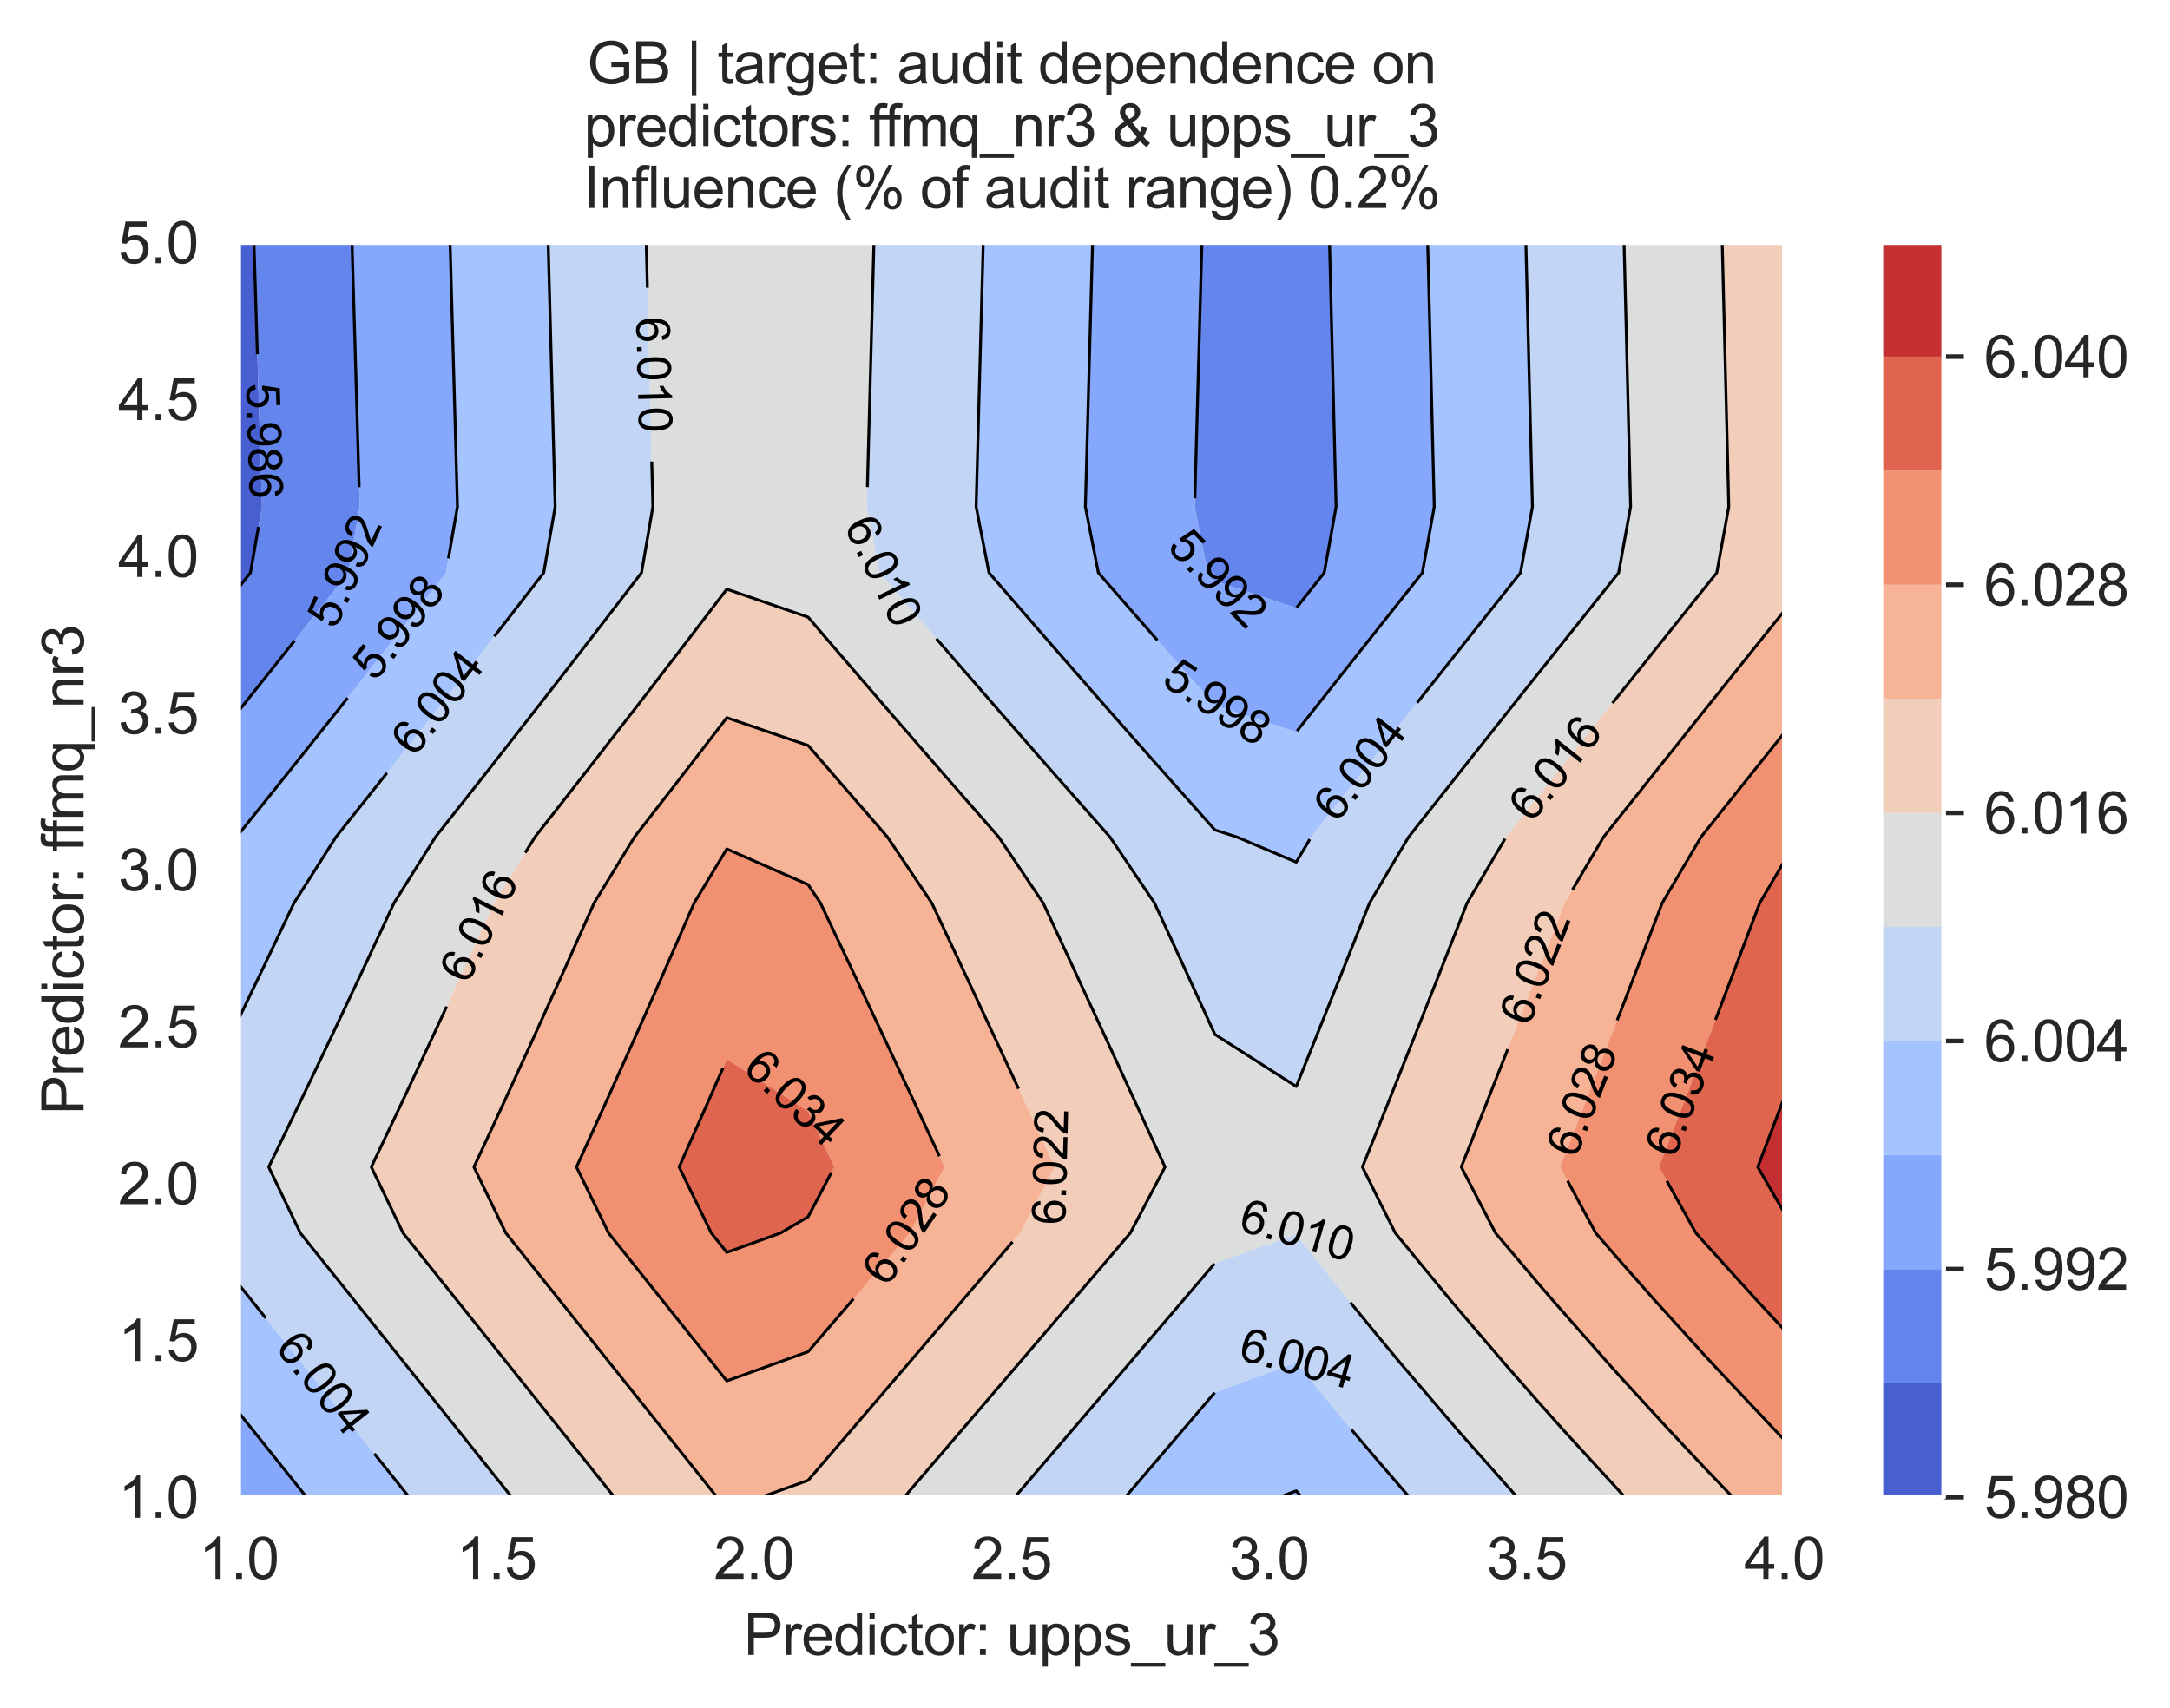 <?xml version="1.0" encoding="utf-8" standalone="no"?>
<!DOCTYPE svg PUBLIC "-//W3C//DTD SVG 1.1//EN"
  "http://www.w3.org/Graphics/SVG/1.1/DTD/svg11.dtd">
<svg xmlns:xlink="http://www.w3.org/1999/xlink" width="376.041pt" height="296.003pt" viewBox="0 0 376.041 296.003" xmlns="http://www.w3.org/2000/svg" version="1.1">
 <defs>
  <style type="text/css">*{stroke-linejoin: round; stroke-linecap: butt}</style>
 </defs>
 <g id="figure_1">
  <g id="patch_1">
   <path d="M 0 296.003 
L 376.041 296.003 
L 376.041 0 
L 0 0 
z
" style="fill: #ffffff"/>
  </g>
  <g id="axes_1">
   <g id="patch_2">
    <path d="M 41.367 259.483 
L 309.207 259.483 
L 309.207 42.043 
L 41.367 42.043 
z
" style="fill: #eaeaf2"/>
   </g>
   <g id="matplotlib.axis_1">
    <g id="xtick_1">
     <g id="line2d_1">
      <path d="M 41.367 259.483 
L 41.367 42.043 
" clip-path="url(#p9f27dc79c2)" style="fill: none; stroke: #ffffff; stroke-width: 0.8; stroke-linecap: round"/>
     </g>
     <g id="text_1">
      <!-- 1.0 -->
      <g style="fill: #262626" transform="translate(34.417 273.641)scale(0.1 -0.1)">
       <defs>
        <path id="ArialMT-31" d="M 2384 0 
L 1822 0 
L 1822 3584 
Q 1619 3391 1289 3197 
Q 959 3003 697 2906 
L 697 3450 
Q 1169 3672 1522 3987 
Q 1875 4303 2022 4600 
L 2384 4600 
L 2384 0 
z
" transform="scale(0.016)"/>
        <path id="ArialMT-2e" d="M 581 0 
L 581 641 
L 1222 641 
L 1222 0 
L 581 0 
z
" transform="scale(0.016)"/>
        <path id="ArialMT-30" d="M 266 2259 
Q 266 3072 433 3567 
Q 600 4063 929 4331 
Q 1259 4600 1759 4600 
Q 2128 4600 2406 4451 
Q 2684 4303 2865 4023 
Q 3047 3744 3150 3342 
Q 3253 2941 3253 2259 
Q 3253 1453 3087 958 
Q 2922 463 2592 192 
Q 2263 -78 1759 -78 
Q 1097 -78 719 397 
Q 266 969 266 2259 
z
M 844 2259 
Q 844 1131 1108 757 
Q 1372 384 1759 384 
Q 2147 384 2411 759 
Q 2675 1134 2675 2259 
Q 2675 3391 2411 3762 
Q 2147 4134 1753 4134 
Q 1366 4134 1134 3806 
Q 844 3388 844 2259 
z
" transform="scale(0.016)"/>
       </defs>
       <use xlink:href="#ArialMT-31"/>
       <use xlink:href="#ArialMT-2e" x="55.615"/>
       <use xlink:href="#ArialMT-30" x="83.398"/>
      </g>
     </g>
    </g>
    <g id="xtick_2">
     <g id="line2d_2">
      <path d="M 86.007 259.483 
L 86.007 42.043 
" clip-path="url(#p9f27dc79c2)" style="fill: none; stroke: #ffffff; stroke-width: 0.8; stroke-linecap: round"/>
     </g>
     <g id="text_2">
      <!-- 1.5 -->
      <g style="fill: #262626" transform="translate(79.057 273.641)scale(0.1 -0.1)">
       <defs>
        <path id="ArialMT-35" d="M 266 1200 
L 856 1250 
Q 922 819 1161 601 
Q 1400 384 1738 384 
Q 2144 384 2425 690 
Q 2706 997 2706 1503 
Q 2706 1984 2436 2262 
Q 2166 2541 1728 2541 
Q 1456 2541 1237 2417 
Q 1019 2294 894 2097 
L 366 2166 
L 809 4519 
L 3088 4519 
L 3088 3981 
L 1259 3981 
L 1013 2750 
Q 1425 3038 1878 3038 
Q 2478 3038 2890 2622 
Q 3303 2206 3303 1553 
Q 3303 931 2941 478 
Q 2500 -78 1738 -78 
Q 1113 -78 717 272 
Q 322 622 266 1200 
z
" transform="scale(0.016)"/>
       </defs>
       <use xlink:href="#ArialMT-31"/>
       <use xlink:href="#ArialMT-2e" x="55.615"/>
       <use xlink:href="#ArialMT-35" x="83.398"/>
      </g>
     </g>
    </g>
    <g id="xtick_3">
     <g id="line2d_3">
      <path d="M 130.647 259.483 
L 130.647 42.043 
" clip-path="url(#p9f27dc79c2)" style="fill: none; stroke: #ffffff; stroke-width: 0.8; stroke-linecap: round"/>
     </g>
     <g id="text_3">
      <!-- 2.0 -->
      <g style="fill: #262626" transform="translate(123.697 273.641)scale(0.1 -0.1)">
       <defs>
        <path id="ArialMT-32" d="M 3222 541 
L 3222 0 
L 194 0 
Q 188 203 259 391 
Q 375 700 629 1000 
Q 884 1300 1366 1694 
Q 2113 2306 2375 2664 
Q 2638 3022 2638 3341 
Q 2638 3675 2398 3904 
Q 2159 4134 1775 4134 
Q 1369 4134 1125 3890 
Q 881 3647 878 3216 
L 300 3275 
Q 359 3922 746 4261 
Q 1134 4600 1788 4600 
Q 2447 4600 2831 4234 
Q 3216 3869 3216 3328 
Q 3216 3053 3103 2787 
Q 2991 2522 2730 2228 
Q 2469 1934 1863 1422 
Q 1356 997 1212 845 
Q 1069 694 975 541 
L 3222 541 
z
" transform="scale(0.016)"/>
       </defs>
       <use xlink:href="#ArialMT-32"/>
       <use xlink:href="#ArialMT-2e" x="55.615"/>
       <use xlink:href="#ArialMT-30" x="83.398"/>
      </g>
     </g>
    </g>
    <g id="xtick_4">
     <g id="line2d_4">
      <path d="M 175.287 259.483 
L 175.287 42.043 
" clip-path="url(#p9f27dc79c2)" style="fill: none; stroke: #ffffff; stroke-width: 0.8; stroke-linecap: round"/>
     </g>
     <g id="text_4">
      <!-- 2.5 -->
      <g style="fill: #262626" transform="translate(168.337 273.641)scale(0.1 -0.1)">
       <use xlink:href="#ArialMT-32"/>
       <use xlink:href="#ArialMT-2e" x="55.615"/>
       <use xlink:href="#ArialMT-35" x="83.398"/>
      </g>
     </g>
    </g>
    <g id="xtick_5">
     <g id="line2d_5">
      <path d="M 219.927 259.483 
L 219.927 42.043 
" clip-path="url(#p9f27dc79c2)" style="fill: none; stroke: #ffffff; stroke-width: 0.8; stroke-linecap: round"/>
     </g>
     <g id="text_5">
      <!-- 3.0 -->
      <g style="fill: #262626" transform="translate(212.977 273.641)scale(0.1 -0.1)">
       <defs>
        <path id="ArialMT-33" d="M 269 1209 
L 831 1284 
Q 928 806 1161 595 
Q 1394 384 1728 384 
Q 2125 384 2398 659 
Q 2672 934 2672 1341 
Q 2672 1728 2419 1979 
Q 2166 2231 1775 2231 
Q 1616 2231 1378 2169 
L 1441 2663 
Q 1497 2656 1531 2656 
Q 1891 2656 2178 2843 
Q 2466 3031 2466 3422 
Q 2466 3731 2256 3934 
Q 2047 4138 1716 4138 
Q 1388 4138 1169 3931 
Q 950 3725 888 3313 
L 325 3413 
Q 428 3978 793 4289 
Q 1159 4600 1703 4600 
Q 2078 4600 2393 4439 
Q 2709 4278 2876 4000 
Q 3044 3722 3044 3409 
Q 3044 3113 2884 2869 
Q 2725 2625 2413 2481 
Q 2819 2388 3044 2092 
Q 3269 1797 3269 1353 
Q 3269 753 2831 336 
Q 2394 -81 1725 -81 
Q 1122 -81 723 278 
Q 325 638 269 1209 
z
" transform="scale(0.016)"/>
       </defs>
       <use xlink:href="#ArialMT-33"/>
       <use xlink:href="#ArialMT-2e" x="55.615"/>
       <use xlink:href="#ArialMT-30" x="83.398"/>
      </g>
     </g>
    </g>
    <g id="xtick_6">
     <g id="line2d_6">
      <path d="M 264.567 259.483 
L 264.567 42.043 
" clip-path="url(#p9f27dc79c2)" style="fill: none; stroke: #ffffff; stroke-width: 0.8; stroke-linecap: round"/>
     </g>
     <g id="text_6">
      <!-- 3.5 -->
      <g style="fill: #262626" transform="translate(257.617 273.641)scale(0.1 -0.1)">
       <use xlink:href="#ArialMT-33"/>
       <use xlink:href="#ArialMT-2e" x="55.615"/>
       <use xlink:href="#ArialMT-35" x="83.398"/>
      </g>
     </g>
    </g>
    <g id="xtick_7">
     <g id="line2d_7">
      <path d="M 309.207 259.483 
L 309.207 42.043 
" clip-path="url(#p9f27dc79c2)" style="fill: none; stroke: #ffffff; stroke-width: 0.8; stroke-linecap: round"/>
     </g>
     <g id="text_7">
      <!-- 4.0 -->
      <g style="fill: #262626" transform="translate(302.257 273.641)scale(0.1 -0.1)">
       <defs>
        <path id="ArialMT-34" d="M 2069 0 
L 2069 1097 
L 81 1097 
L 81 1613 
L 2172 4581 
L 2631 4581 
L 2631 1613 
L 3250 1613 
L 3250 1097 
L 2631 1097 
L 2631 0 
L 2069 0 
z
M 2069 1613 
L 2069 3678 
L 634 1613 
L 2069 1613 
z
" transform="scale(0.016)"/>
       </defs>
       <use xlink:href="#ArialMT-34"/>
       <use xlink:href="#ArialMT-2e" x="55.615"/>
       <use xlink:href="#ArialMT-30" x="83.398"/>
      </g>
     </g>
    </g>
    <g id="text_8">
     <!-- Predictor: upps_ur_3 -->
     <g style="fill: #262626" transform="translate(128.875 286.816)scale(0.1 -0.1)">
      <defs>
       <path id="ArialMT-50" d="M 494 0 
L 494 4581 
L 2222 4581 
Q 2678 4581 2919 4538 
Q 3256 4481 3484 4323 
Q 3713 4166 3852 3881 
Q 3991 3597 3991 3256 
Q 3991 2672 3619 2267 
Q 3247 1863 2275 1863 
L 1100 1863 
L 1100 0 
L 494 0 
z
M 1100 2403 
L 2284 2403 
Q 2872 2403 3119 2622 
Q 3366 2841 3366 3238 
Q 3366 3525 3220 3729 
Q 3075 3934 2838 4000 
Q 2684 4041 2272 4041 
L 1100 4041 
L 1100 2403 
z
" transform="scale(0.016)"/>
       <path id="ArialMT-72" d="M 416 0 
L 416 3319 
L 922 3319 
L 922 2816 
Q 1116 3169 1280 3281 
Q 1444 3394 1641 3394 
Q 1925 3394 2219 3213 
L 2025 2691 
Q 1819 2813 1613 2813 
Q 1428 2813 1281 2702 
Q 1134 2591 1072 2394 
Q 978 2094 978 1738 
L 978 0 
L 416 0 
z
" transform="scale(0.016)"/>
       <path id="ArialMT-65" d="M 2694 1069 
L 3275 997 
Q 3138 488 2766 206 
Q 2394 -75 1816 -75 
Q 1088 -75 661 373 
Q 234 822 234 1631 
Q 234 2469 665 2931 
Q 1097 3394 1784 3394 
Q 2450 3394 2872 2941 
Q 3294 2488 3294 1666 
Q 3294 1616 3291 1516 
L 816 1516 
Q 847 969 1125 678 
Q 1403 388 1819 388 
Q 2128 388 2347 550 
Q 2566 713 2694 1069 
z
M 847 1978 
L 2700 1978 
Q 2663 2397 2488 2606 
Q 2219 2931 1791 2931 
Q 1403 2931 1139 2672 
Q 875 2413 847 1978 
z
" transform="scale(0.016)"/>
       <path id="ArialMT-64" d="M 2575 0 
L 2575 419 
Q 2259 -75 1647 -75 
Q 1250 -75 917 144 
Q 584 363 401 755 
Q 219 1147 219 1656 
Q 219 2153 384 2558 
Q 550 2963 881 3178 
Q 1213 3394 1622 3394 
Q 1922 3394 2156 3267 
Q 2391 3141 2538 2938 
L 2538 4581 
L 3097 4581 
L 3097 0 
L 2575 0 
z
M 797 1656 
Q 797 1019 1065 703 
Q 1334 388 1700 388 
Q 2069 388 2326 689 
Q 2584 991 2584 1609 
Q 2584 2291 2321 2609 
Q 2059 2928 1675 2928 
Q 1300 2928 1048 2622 
Q 797 2316 797 1656 
z
" transform="scale(0.016)"/>
       <path id="ArialMT-69" d="M 425 3934 
L 425 4581 
L 988 4581 
L 988 3934 
L 425 3934 
z
M 425 0 
L 425 3319 
L 988 3319 
L 988 0 
L 425 0 
z
" transform="scale(0.016)"/>
       <path id="ArialMT-63" d="M 2588 1216 
L 3141 1144 
Q 3050 572 2676 248 
Q 2303 -75 1759 -75 
Q 1078 -75 664 370 
Q 250 816 250 1647 
Q 250 2184 428 2587 
Q 606 2991 970 3192 
Q 1334 3394 1763 3394 
Q 2303 3394 2647 3120 
Q 2991 2847 3088 2344 
L 2541 2259 
Q 2463 2594 2264 2762 
Q 2066 2931 1784 2931 
Q 1359 2931 1093 2626 
Q 828 2322 828 1663 
Q 828 994 1084 691 
Q 1341 388 1753 388 
Q 2084 388 2306 591 
Q 2528 794 2588 1216 
z
" transform="scale(0.016)"/>
       <path id="ArialMT-74" d="M 1650 503 
L 1731 6 
Q 1494 -44 1306 -44 
Q 1000 -44 831 53 
Q 663 150 594 308 
Q 525 466 525 972 
L 525 2881 
L 113 2881 
L 113 3319 
L 525 3319 
L 525 4141 
L 1084 4478 
L 1084 3319 
L 1650 3319 
L 1650 2881 
L 1084 2881 
L 1084 941 
Q 1084 700 1114 631 
Q 1144 563 1211 522 
Q 1278 481 1403 481 
Q 1497 481 1650 503 
z
" transform="scale(0.016)"/>
       <path id="ArialMT-6f" d="M 213 1659 
Q 213 2581 725 3025 
Q 1153 3394 1769 3394 
Q 2453 3394 2887 2945 
Q 3322 2497 3322 1706 
Q 3322 1066 3130 698 
Q 2938 331 2570 128 
Q 2203 -75 1769 -75 
Q 1072 -75 642 372 
Q 213 819 213 1659 
z
M 791 1659 
Q 791 1022 1069 705 
Q 1347 388 1769 388 
Q 2188 388 2466 706 
Q 2744 1025 2744 1678 
Q 2744 2294 2464 2611 
Q 2184 2928 1769 2928 
Q 1347 2928 1069 2612 
Q 791 2297 791 1659 
z
" transform="scale(0.016)"/>
       <path id="ArialMT-3a" d="M 578 2678 
L 578 3319 
L 1219 3319 
L 1219 2678 
L 578 2678 
z
M 578 0 
L 578 641 
L 1219 641 
L 1219 0 
L 578 0 
z
" transform="scale(0.016)"/>
       <path id="ArialMT-20" transform="scale(0.016)"/>
       <path id="ArialMT-75" d="M 2597 0 
L 2597 488 
Q 2209 -75 1544 -75 
Q 1250 -75 995 37 
Q 741 150 617 320 
Q 494 491 444 738 
Q 409 903 409 1263 
L 409 3319 
L 972 3319 
L 972 1478 
Q 972 1038 1006 884 
Q 1059 663 1231 536 
Q 1403 409 1656 409 
Q 1909 409 2131 539 
Q 2353 669 2445 892 
Q 2538 1116 2538 1541 
L 2538 3319 
L 3100 3319 
L 3100 0 
L 2597 0 
z
" transform="scale(0.016)"/>
       <path id="ArialMT-70" d="M 422 -1272 
L 422 3319 
L 934 3319 
L 934 2888 
Q 1116 3141 1344 3267 
Q 1572 3394 1897 3394 
Q 2322 3394 2647 3175 
Q 2972 2956 3137 2557 
Q 3303 2159 3303 1684 
Q 3303 1175 3120 767 
Q 2938 359 2589 142 
Q 2241 -75 1856 -75 
Q 1575 -75 1351 44 
Q 1128 163 984 344 
L 984 -1272 
L 422 -1272 
z
M 931 1641 
Q 931 1000 1190 694 
Q 1450 388 1819 388 
Q 2194 388 2461 705 
Q 2728 1022 2728 1688 
Q 2728 2322 2467 2637 
Q 2206 2953 1844 2953 
Q 1484 2953 1207 2617 
Q 931 2281 931 1641 
z
" transform="scale(0.016)"/>
       <path id="ArialMT-73" d="M 197 991 
L 753 1078 
Q 800 744 1014 566 
Q 1228 388 1613 388 
Q 2000 388 2187 545 
Q 2375 703 2375 916 
Q 2375 1106 2209 1216 
Q 2094 1291 1634 1406 
Q 1016 1563 777 1677 
Q 538 1791 414 1992 
Q 291 2194 291 2438 
Q 291 2659 392 2848 
Q 494 3038 669 3163 
Q 800 3259 1026 3326 
Q 1253 3394 1513 3394 
Q 1903 3394 2198 3281 
Q 2494 3169 2634 2976 
Q 2775 2784 2828 2463 
L 2278 2388 
Q 2241 2644 2061 2787 
Q 1881 2931 1553 2931 
Q 1166 2931 1000 2803 
Q 834 2675 834 2503 
Q 834 2394 903 2306 
Q 972 2216 1119 2156 
Q 1203 2125 1616 2013 
Q 2213 1853 2448 1751 
Q 2684 1650 2818 1456 
Q 2953 1263 2953 975 
Q 2953 694 2789 445 
Q 2625 197 2315 61 
Q 2006 -75 1616 -75 
Q 969 -75 630 194 
Q 291 463 197 991 
z
" transform="scale(0.016)"/>
       <path id="ArialMT-5f" d="M -97 -1272 
L -97 -866 
L 3631 -866 
L 3631 -1272 
L -97 -1272 
z
" transform="scale(0.016)"/>
      </defs>
      <use xlink:href="#ArialMT-50"/>
      <use xlink:href="#ArialMT-72" x="66.699"/>
      <use xlink:href="#ArialMT-65" x="100"/>
      <use xlink:href="#ArialMT-64" x="155.615"/>
      <use xlink:href="#ArialMT-69" x="211.23"/>
      <use xlink:href="#ArialMT-63" x="233.447"/>
      <use xlink:href="#ArialMT-74" x="283.447"/>
      <use xlink:href="#ArialMT-6f" x="311.23"/>
      <use xlink:href="#ArialMT-72" x="366.846"/>
      <use xlink:href="#ArialMT-3a" x="400.146"/>
      <use xlink:href="#ArialMT-20" x="427.93"/>
      <use xlink:href="#ArialMT-75" x="455.713"/>
      <use xlink:href="#ArialMT-70" x="511.328"/>
      <use xlink:href="#ArialMT-70" x="566.943"/>
      <use xlink:href="#ArialMT-73" x="622.559"/>
      <use xlink:href="#ArialMT-5f" x="672.559"/>
      <use xlink:href="#ArialMT-75" x="728.174"/>
      <use xlink:href="#ArialMT-72" x="783.789"/>
      <use xlink:href="#ArialMT-5f" x="817.09"/>
      <use xlink:href="#ArialMT-33" x="872.705"/>
     </g>
    </g>
   </g>
   <g id="matplotlib.axis_2">
    <g id="ytick_1">
     <g id="line2d_8">
      <path d="M 41.367 259.483 
L 309.207 259.483 
" clip-path="url(#p9f27dc79c2)" style="fill: none; stroke: #ffffff; stroke-width: 0.8; stroke-linecap: round"/>
     </g>
     <g id="text_9">
      <!-- 1.0 -->
      <g style="fill: #262626" transform="translate(20.467 263.062)scale(0.1 -0.1)">
       <use xlink:href="#ArialMT-31"/>
       <use xlink:href="#ArialMT-2e" x="55.615"/>
       <use xlink:href="#ArialMT-30" x="83.398"/>
      </g>
     </g>
    </g>
    <g id="ytick_2">
     <g id="line2d_9">
      <path d="M 41.367 232.303 
L 309.207 232.303 
" clip-path="url(#p9f27dc79c2)" style="fill: none; stroke: #ffffff; stroke-width: 0.8; stroke-linecap: round"/>
     </g>
     <g id="text_10">
      <!-- 1.5 -->
      <g style="fill: #262626" transform="translate(20.467 235.882)scale(0.1 -0.1)">
       <use xlink:href="#ArialMT-31"/>
       <use xlink:href="#ArialMT-2e" x="55.615"/>
       <use xlink:href="#ArialMT-35" x="83.398"/>
      </g>
     </g>
    </g>
    <g id="ytick_3">
     <g id="line2d_10">
      <path d="M 41.367 205.123 
L 309.207 205.123 
" clip-path="url(#p9f27dc79c2)" style="fill: none; stroke: #ffffff; stroke-width: 0.8; stroke-linecap: round"/>
     </g>
     <g id="text_11">
      <!-- 2.0 -->
      <g style="fill: #262626" transform="translate(20.467 208.702)scale(0.1 -0.1)">
       <use xlink:href="#ArialMT-32"/>
       <use xlink:href="#ArialMT-2e" x="55.615"/>
       <use xlink:href="#ArialMT-30" x="83.398"/>
      </g>
     </g>
    </g>
    <g id="ytick_4">
     <g id="line2d_11">
      <path d="M 41.367 177.943 
L 309.207 177.943 
" clip-path="url(#p9f27dc79c2)" style="fill: none; stroke: #ffffff; stroke-width: 0.8; stroke-linecap: round"/>
     </g>
     <g id="text_12">
      <!-- 2.5 -->
      <g style="fill: #262626" transform="translate(20.467 181.522)scale(0.1 -0.1)">
       <use xlink:href="#ArialMT-32"/>
       <use xlink:href="#ArialMT-2e" x="55.615"/>
       <use xlink:href="#ArialMT-35" x="83.398"/>
      </g>
     </g>
    </g>
    <g id="ytick_5">
     <g id="line2d_12">
      <path d="M 41.367 150.763 
L 309.207 150.763 
" clip-path="url(#p9f27dc79c2)" style="fill: none; stroke: #ffffff; stroke-width: 0.8; stroke-linecap: round"/>
     </g>
     <g id="text_13">
      <!-- 3.0 -->
      <g style="fill: #262626" transform="translate(20.467 154.342)scale(0.1 -0.1)">
       <use xlink:href="#ArialMT-33"/>
       <use xlink:href="#ArialMT-2e" x="55.615"/>
       <use xlink:href="#ArialMT-30" x="83.398"/>
      </g>
     </g>
    </g>
    <g id="ytick_6">
     <g id="line2d_13">
      <path d="M 41.367 123.583 
L 309.207 123.583 
" clip-path="url(#p9f27dc79c2)" style="fill: none; stroke: #ffffff; stroke-width: 0.8; stroke-linecap: round"/>
     </g>
     <g id="text_14">
      <!-- 3.5 -->
      <g style="fill: #262626" transform="translate(20.467 127.162)scale(0.1 -0.1)">
       <use xlink:href="#ArialMT-33"/>
       <use xlink:href="#ArialMT-2e" x="55.615"/>
       <use xlink:href="#ArialMT-35" x="83.398"/>
      </g>
     </g>
    </g>
    <g id="ytick_7">
     <g id="line2d_14">
      <path d="M 41.367 96.403 
L 309.207 96.403 
" clip-path="url(#p9f27dc79c2)" style="fill: none; stroke: #ffffff; stroke-width: 0.8; stroke-linecap: round"/>
     </g>
     <g id="text_15">
      <!-- 4.0 -->
      <g style="fill: #262626" transform="translate(20.467 99.982)scale(0.1 -0.1)">
       <use xlink:href="#ArialMT-34"/>
       <use xlink:href="#ArialMT-2e" x="55.615"/>
       <use xlink:href="#ArialMT-30" x="83.398"/>
      </g>
     </g>
    </g>
    <g id="ytick_8">
     <g id="line2d_15">
      <path d="M 41.367 69.223 
L 309.207 69.223 
" clip-path="url(#p9f27dc79c2)" style="fill: none; stroke: #ffffff; stroke-width: 0.8; stroke-linecap: round"/>
     </g>
     <g id="text_16">
      <!-- 4.5 -->
      <g style="fill: #262626" transform="translate(20.467 72.802)scale(0.1 -0.1)">
       <use xlink:href="#ArialMT-34"/>
       <use xlink:href="#ArialMT-2e" x="55.615"/>
       <use xlink:href="#ArialMT-35" x="83.398"/>
      </g>
     </g>
    </g>
    <g id="ytick_9">
     <g id="line2d_16">
      <path d="M 41.367 42.043 
L 309.207 42.043 
" clip-path="url(#p9f27dc79c2)" style="fill: none; stroke: #ffffff; stroke-width: 0.8; stroke-linecap: round"/>
     </g>
     <g id="text_17">
      <!-- 5.0 -->
      <g style="fill: #262626" transform="translate(20.467 45.622)scale(0.1 -0.1)">
       <use xlink:href="#ArialMT-35"/>
       <use xlink:href="#ArialMT-2e" x="55.615"/>
       <use xlink:href="#ArialMT-30" x="83.398"/>
      </g>
     </g>
    </g>
    <g id="text_18">
     <!-- Predictor: ffmq_nr3 -->
     <g style="fill: #262626" transform="translate(14.48 193.19)rotate(-90)scale(0.1 -0.1)">
      <defs>
       <path id="ArialMT-66" d="M 556 0 
L 556 2881 
L 59 2881 
L 59 3319 
L 556 3319 
L 556 3672 
Q 556 4006 616 4169 
Q 697 4388 901 4523 
Q 1106 4659 1475 4659 
Q 1713 4659 2000 4603 
L 1916 4113 
Q 1741 4144 1584 4144 
Q 1328 4144 1222 4034 
Q 1116 3925 1116 3625 
L 1116 3319 
L 1763 3319 
L 1763 2881 
L 1116 2881 
L 1116 0 
L 556 0 
z
" transform="scale(0.016)"/>
       <path id="ArialMT-6d" d="M 422 0 
L 422 3319 
L 925 3319 
L 925 2853 
Q 1081 3097 1340 3245 
Q 1600 3394 1931 3394 
Q 2300 3394 2536 3241 
Q 2772 3088 2869 2813 
Q 3263 3394 3894 3394 
Q 4388 3394 4653 3120 
Q 4919 2847 4919 2278 
L 4919 0 
L 4359 0 
L 4359 2091 
Q 4359 2428 4304 2576 
Q 4250 2725 4106 2815 
Q 3963 2906 3769 2906 
Q 3419 2906 3187 2673 
Q 2956 2441 2956 1928 
L 2956 0 
L 2394 0 
L 2394 2156 
Q 2394 2531 2256 2718 
Q 2119 2906 1806 2906 
Q 1569 2906 1367 2781 
Q 1166 2656 1075 2415 
Q 984 2175 984 1722 
L 984 0 
L 422 0 
z
" transform="scale(0.016)"/>
       <path id="ArialMT-71" d="M 2538 -1272 
L 2538 353 
Q 2406 169 2170 47 
Q 1934 -75 1669 -75 
Q 1078 -75 651 397 
Q 225 869 225 1691 
Q 225 2191 398 2587 
Q 572 2984 901 3189 
Q 1231 3394 1625 3394 
Q 2241 3394 2594 2875 
L 2594 3319 
L 3100 3319 
L 3100 -1272 
L 2538 -1272 
z
M 803 1669 
Q 803 1028 1072 708 
Q 1341 388 1716 388 
Q 2075 388 2334 692 
Q 2594 997 2594 1619 
Q 2594 2281 2320 2615 
Q 2047 2950 1678 2950 
Q 1313 2950 1058 2639 
Q 803 2328 803 1669 
z
" transform="scale(0.016)"/>
       <path id="ArialMT-6e" d="M 422 0 
L 422 3319 
L 928 3319 
L 928 2847 
Q 1294 3394 1984 3394 
Q 2284 3394 2536 3286 
Q 2788 3178 2913 3003 
Q 3038 2828 3088 2588 
Q 3119 2431 3119 2041 
L 3119 0 
L 2556 0 
L 2556 2019 
Q 2556 2363 2490 2533 
Q 2425 2703 2258 2804 
Q 2091 2906 1866 2906 
Q 1506 2906 1245 2678 
Q 984 2450 984 1813 
L 984 0 
L 422 0 
z
" transform="scale(0.016)"/>
      </defs>
      <use xlink:href="#ArialMT-50"/>
      <use xlink:href="#ArialMT-72" x="66.699"/>
      <use xlink:href="#ArialMT-65" x="100"/>
      <use xlink:href="#ArialMT-64" x="155.615"/>
      <use xlink:href="#ArialMT-69" x="211.23"/>
      <use xlink:href="#ArialMT-63" x="233.447"/>
      <use xlink:href="#ArialMT-74" x="283.447"/>
      <use xlink:href="#ArialMT-6f" x="311.23"/>
      <use xlink:href="#ArialMT-72" x="366.846"/>
      <use xlink:href="#ArialMT-3a" x="400.146"/>
      <use xlink:href="#ArialMT-20" x="427.93"/>
      <use xlink:href="#ArialMT-66" x="455.713"/>
      <use xlink:href="#ArialMT-66" x="481.746"/>
      <use xlink:href="#ArialMT-6d" x="509.529"/>
      <use xlink:href="#ArialMT-71" x="592.83"/>
      <use xlink:href="#ArialMT-5f" x="648.445"/>
      <use xlink:href="#ArialMT-6e" x="704.061"/>
      <use xlink:href="#ArialMT-72" x="759.676"/>
      <use xlink:href="#ArialMT-33" x="792.977"/>
     </g>
    </g>
   </g>
   <g id="PathCollection_1">
    <path d="M 43.398 99.264 
L 45.401 87.82 
L 45.053 76.376 
L 44.705 64.932 
L 44.356 53.487 
L 44.007 42.043 
L 41.367 42.043 
L 41.367 53.487 
L 41.367 64.932 
L 41.367 76.376 
L 41.367 87.82 
L 41.367 99.264 
L 41.367 101.827 
z
" clip-path="url(#p9f27dc79c2)" style="fill: #485fd1"/>
   </g>
   <g id="PathCollection_2">
    <path d="M 42.208 122.153 
L 51.313 110.708 
L 55.464 105.459 
L 60.34 99.264 
L 62.336 87.82 
L 62.003 76.376 
L 61.67 64.932 
L 61.336 53.487 
L 61.002 42.043 
L 55.464 42.043 
L 44.007 42.043 
L 44.356 53.487 
L 44.705 64.932 
L 45.053 76.376 
L 45.401 87.82 
L 43.398 99.264 
L 41.367 101.827 
L 41.367 110.708 
L 41.367 122.153 
L 41.367 123.204 
z
" clip-path="url(#p9f27dc79c2)" style="fill: #6485ec"/>
    <path d="M 210.529 100.68 
L 224.626 105.389 
L 229.476 99.264 
L 231.531 87.82 
L 231.246 76.376 
L 230.961 64.932 
L 230.676 53.487 
L 230.391 42.043 
L 224.626 42.043 
L 210.529 42.043 
L 208.277 42.043 
L 207.961 53.487 
L 207.645 64.932 
L 207.33 76.376 
L 207.014 87.82 
L 209.286 99.264 
z
" clip-path="url(#p9f27dc79c2)" style="fill: #6485ec"/>
   </g>
   <g id="PathCollection_3">
    <path d="M 43.962 248.039 
L 41.367 244.799 
L 41.367 248.039 
L 41.367 259.483 
L 53.124 259.483 
z
" clip-path="url(#p9f27dc79c2)" style="fill: #85a8fc"/>
    <path d="M 224.626 259.483 
L 225.555 259.483 
L 224.626 258.379 
L 221.695 259.483 
z
" clip-path="url(#p9f27dc79c2)" style="fill: #85a8fc"/>
    <path d="M 50.188 133.597 
L 55.464 126.981 
L 59.298 122.153 
L 68.33 110.708 
L 69.561 109.14 
L 77.282 99.264 
L 79.27 87.82 
L 78.953 76.376 
L 78.635 64.932 
L 78.316 53.487 
L 77.996 42.043 
L 69.561 42.043 
L 61.002 42.043 
L 61.336 53.487 
L 61.67 64.932 
L 62.003 76.376 
L 62.336 87.82 
L 60.34 99.264 
L 55.464 105.459 
L 51.313 110.708 
L 42.208 122.153 
L 41.367 123.204 
L 41.367 133.597 
L 41.367 144.581 
z
" clip-path="url(#p9f27dc79c2)" style="fill: #85a8fc"/>
    <path d="M 210.529 122.26 
L 224.626 126.865 
L 228.345 122.153 
L 237.398 110.708 
L 238.723 109.037 
L 246.482 99.264 
L 248.544 87.82 
L 248.259 76.376 
L 247.974 64.932 
L 247.689 53.487 
L 247.404 42.043 
L 238.723 42.043 
L 230.391 42.043 
L 230.676 53.487 
L 230.961 64.932 
L 231.246 76.376 
L 231.531 87.82 
L 229.476 99.264 
L 224.626 105.389 
L 210.529 100.68 
L 209.286 99.264 
L 207.014 87.82 
L 207.33 76.376 
L 207.645 64.932 
L 207.961 53.487 
L 208.277 42.043 
L 196.432 42.043 
L 189.333 42.043 
L 189.021 53.487 
L 188.708 64.932 
L 188.395 76.376 
L 188.082 87.82 
L 190.336 99.264 
L 196.432 106.248 
L 200.342 110.708 
L 210.434 122.153 
z
" clip-path="url(#p9f27dc79c2)" style="fill: #85a8fc"/>
   </g>
   <g id="PathCollection_4">
    <path d="M 55.464 259.483 
L 69.561 259.483 
L 70.906 259.483 
L 69.561 257.801 
L 61.75 248.039 
L 55.464 240.187 
L 52.588 236.595 
L 43.42 225.15 
L 41.367 222.589 
L 41.367 225.15 
L 41.367 236.595 
L 41.367 244.799 
L 43.962 248.039 
L 53.124 259.483 
z
" clip-path="url(#p9f27dc79c2)" style="fill: #a5c3fe"/>
    <path d="M 196.432 259.483 
L 210.529 259.483 
L 221.695 259.483 
L 224.626 258.379 
L 225.555 259.483 
L 238.723 259.483 
L 244.233 259.483 
L 238.723 253.107 
L 234.424 248.039 
L 224.972 236.595 
L 224.626 236.167 
L 223.448 236.595 
L 210.529 241.321 
L 204.79 248.039 
L 196.432 257.81 
L 195.001 259.483 
z
" clip-path="url(#p9f27dc79c2)" style="fill: #a5c3fe"/>
    <path d="M 45.519 167.929 
L 50.957 156.485 
L 55.464 149.416 
L 58.238 145.041 
L 67.354 133.597 
L 69.561 130.811 
L 76.389 122.153 
L 83.658 112.873 
L 85.346 110.708 
L 94.225 99.264 
L 96.205 87.82 
L 95.903 76.376 
L 95.6 64.932 
L 95.296 53.487 
L 94.991 42.043 
L 83.658 42.043 
L 77.996 42.043 
L 78.316 53.487 
L 78.635 64.932 
L 78.953 76.376 
L 79.27 87.82 
L 77.282 99.264 
L 69.561 109.14 
L 68.33 110.708 
L 59.298 122.153 
L 55.464 126.981 
L 50.188 133.597 
L 41.367 144.581 
L 41.367 145.041 
L 41.367 156.485 
L 41.367 167.929 
L 41.367 176.571 
z
" clip-path="url(#p9f27dc79c2)" style="fill: #a5c3fe"/>
    <path d="M 224.626 149.419 
L 227.222 145.041 
L 236.242 133.597 
L 238.723 130.456 
L 245.293 122.153 
L 252.82 112.666 
L 254.375 110.708 
L 263.488 99.264 
L 265.557 87.82 
L 265.272 76.376 
L 264.987 64.932 
L 264.702 53.487 
L 264.417 42.043 
L 252.82 42.043 
L 247.404 42.043 
L 247.689 53.487 
L 247.974 64.932 
L 248.259 76.376 
L 248.544 87.82 
L 246.482 99.264 
L 238.723 109.037 
L 237.398 110.708 
L 228.345 122.153 
L 224.626 126.865 
L 210.529 122.26 
L 210.434 122.153 
L 200.342 110.708 
L 196.432 106.248 
L 190.336 99.264 
L 188.082 87.82 
L 188.395 76.376 
L 188.708 64.932 
L 189.021 53.487 
L 189.333 42.043 
L 182.336 42.043 
L 170.39 42.043 
L 170.08 53.487 
L 169.77 64.932 
L 169.46 76.376 
L 169.15 87.82 
L 171.386 99.264 
L 181.312 110.708 
L 182.336 111.883 
L 191.322 122.153 
L 196.432 127.957 
L 201.418 133.597 
L 210.529 143.84 
L 214.277 145.041 
z
" clip-path="url(#p9f27dc79c2)" style="fill: #a5c3fe"/>
   </g>
   <g id="PathCollection_5">
    <path d="M 69.561 257.801 
L 70.906 259.483 
L 83.658 259.483 
L 88.689 259.483 
L 83.658 253.191 
L 79.538 248.039 
L 70.381 236.595 
L 69.561 235.57 
L 61.219 225.15 
L 55.464 217.966 
L 52.051 213.706 
L 46.566 202.262 
L 52.101 190.818 
L 55.464 183.793 
L 57.566 179.374 
L 62.963 167.929 
L 68.291 156.485 
L 69.561 154.473 
L 75.481 145.041 
L 83.658 134.693 
L 84.52 133.597 
L 93.48 122.153 
L 97.755 116.658 
L 102.362 110.708 
L 111.167 99.264 
L 111.851 95.295 
L 113.14 87.82 
L 112.853 76.376 
L 112.564 64.932 
L 112.276 53.487 
L 111.986 42.043 
L 111.851 42.043 
L 97.755 42.043 
L 94.991 42.043 
L 95.296 53.487 
L 95.6 64.932 
L 95.903 76.376 
L 96.205 87.82 
L 94.225 99.264 
L 85.346 110.708 
L 83.658 112.873 
L 76.389 122.153 
L 69.561 130.811 
L 67.354 133.597 
L 58.238 145.041 
L 55.464 149.416 
L 50.957 156.485 
L 45.519 167.929 
L 41.367 176.571 
L 41.367 179.374 
L 41.367 190.818 
L 41.367 202.262 
L 41.367 213.706 
L 41.367 222.589 
L 43.42 225.15 
L 52.588 236.595 
L 55.464 240.187 
L 61.75 248.039 
z
" clip-path="url(#p9f27dc79c2)" style="fill: #c3d5f4"/>
    <path d="M 182.336 259.483 
L 195.001 259.483 
L 196.432 257.81 
L 204.79 248.039 
L 210.529 241.321 
L 223.448 236.595 
L 224.626 236.167 
L 224.972 236.595 
L 234.424 248.039 
L 238.723 253.107 
L 244.233 259.483 
L 252.82 259.483 
L 262.911 259.483 
L 252.82 248.112 
L 252.756 248.039 
L 242.971 236.595 
L 238.723 231.494 
L 233.535 225.15 
L 224.626 213.956 
L 210.529 218.918 
L 205.211 225.15 
L 196.432 235.429 
L 195.436 236.595 
L 185.648 248.039 
L 182.336 251.907 
L 175.845 259.483 
z
" clip-path="url(#p9f27dc79c2)" style="fill: #c3d5f4"/>
    <path d="M 224.626 188.299 
L 228.216 179.374 
L 232.791 167.929 
L 237.338 156.485 
L 238.723 154.146 
L 244.113 145.041 
L 252.82 134.029 
L 253.162 133.597 
L 262.241 122.153 
L 266.917 116.275 
L 271.352 110.708 
L 280.494 99.264 
L 281.014 96.398 
L 282.57 87.82 
L 282.285 76.376 
L 282 64.932 
L 281.715 53.487 
L 281.43 42.043 
L 281.014 42.043 
L 266.917 42.043 
L 264.417 42.043 
L 264.702 53.487 
L 264.987 64.932 
L 265.272 76.376 
L 265.557 87.82 
L 263.488 99.264 
L 254.375 110.708 
L 252.82 112.666 
L 245.293 122.153 
L 238.723 130.456 
L 236.242 133.597 
L 227.222 145.041 
L 224.626 149.419 
L 214.277 145.041 
L 210.529 143.84 
L 201.418 133.597 
L 196.432 127.957 
L 191.322 122.153 
L 182.336 111.883 
L 181.312 110.708 
L 171.386 99.264 
L 169.15 87.82 
L 169.46 76.376 
L 169.77 64.932 
L 170.08 53.487 
L 170.39 42.043 
L 168.239 42.043 
L 154.142 42.043 
L 151.447 42.043 
L 151.14 53.487 
L 150.833 64.932 
L 150.525 76.376 
L 150.218 87.82 
L 152.436 99.264 
L 154.142 101.254 
L 162.281 110.708 
L 168.239 117.587 
L 172.21 122.153 
L 182.224 133.597 
L 182.336 133.724 
L 192.325 145.041 
L 196.432 151.125 
L 200.054 156.485 
L 205.327 167.929 
L 210.529 179.275 
L 210.685 179.374 
z
" clip-path="url(#p9f27dc79c2)" style="fill: #c3d5f4"/>
   </g>
   <g id="PathCollection_6">
    <path d="M 83.658 253.191 
L 88.689 259.483 
L 97.755 259.483 
L 106.471 259.483 
L 97.755 248.576 
L 97.326 248.039 
L 88.175 236.595 
L 83.658 230.949 
L 79.018 225.15 
L 69.855 213.706 
L 69.561 213.096 
L 64.346 202.262 
L 69.561 191.257 
L 69.768 190.818 
L 75.121 179.374 
L 80.407 167.929 
L 83.658 160.818 
L 85.626 156.485 
L 92.723 145.041 
L 97.755 138.629 
L 101.686 133.597 
L 110.571 122.153 
L 111.851 120.495 
L 119.378 110.708 
L 125.948 102.106 
L 140.045 106.962 
L 143.25 110.708 
L 153.098 122.153 
L 154.142 123.361 
L 163.03 133.597 
L 168.239 139.56 
L 173.048 145.041 
L 180.76 156.485 
L 182.336 159.869 
L 186.081 167.929 
L 191.375 179.374 
L 196.432 190.358 
L 196.644 190.818 
L 201.886 202.262 
L 196.432 212.637 
L 195.871 213.706 
L 186.096 225.15 
L 182.336 229.549 
L 176.307 236.595 
L 168.239 246.016 
L 166.505 248.039 
L 156.69 259.483 
L 168.239 259.483 
L 175.845 259.483 
L 182.336 251.907 
L 185.648 248.039 
L 195.436 236.595 
L 196.432 235.429 
L 205.211 225.15 
L 210.529 218.918 
L 224.626 213.956 
L 233.535 225.15 
L 238.723 231.494 
L 242.971 236.595 
L 252.756 248.039 
L 252.82 248.112 
L 262.911 259.483 
L 266.917 259.483 
L 281.014 259.483 
L 281.589 259.483 
L 281.014 258.867 
L 271.088 248.039 
L 266.917 243.372 
L 260.969 236.595 
L 252.82 227.065 
L 251.212 225.15 
L 241.797 213.706 
L 238.723 207.571 
L 236.1 202.262 
L 238.723 195.717 
L 240.68 190.818 
L 245.23 179.374 
L 249.75 167.929 
L 252.82 160.116 
L 254.242 156.485 
L 261.004 145.041 
L 266.917 137.582 
L 270.081 133.597 
L 279.19 122.153 
L 281.014 119.866 
L 288.329 110.708 
L 295.11 102.242 
L 297.499 99.264 
L 299.583 87.82 
L 299.298 76.376 
L 299.013 64.932 
L 298.728 53.487 
L 298.443 42.043 
L 295.11 42.043 
L 281.43 42.043 
L 281.715 53.487 
L 282 64.932 
L 282.285 76.376 
L 282.57 87.82 
L 281.014 96.398 
L 280.494 99.264 
L 271.352 110.708 
L 266.917 116.275 
L 262.241 122.153 
L 253.162 133.597 
L 252.82 134.029 
L 244.113 145.041 
L 238.723 154.146 
L 237.338 156.485 
L 232.791 167.929 
L 228.216 179.374 
L 224.626 188.299 
L 210.685 179.374 
L 210.529 179.275 
L 205.327 167.929 
L 200.054 156.485 
L 196.432 151.125 
L 192.325 145.041 
L 182.336 133.724 
L 182.224 133.597 
L 172.21 122.153 
L 168.239 117.587 
L 162.281 110.708 
L 154.142 101.254 
L 152.436 99.264 
L 150.218 87.82 
L 150.525 76.376 
L 150.833 64.932 
L 151.14 53.487 
L 151.447 42.043 
L 140.045 42.043 
L 125.948 42.043 
L 111.986 42.043 
L 112.276 53.487 
L 112.564 64.932 
L 112.853 76.376 
L 113.14 87.82 
L 111.851 95.295 
L 111.167 99.264 
L 102.362 110.708 
L 97.755 116.658 
L 93.48 122.153 
L 84.52 133.597 
L 83.658 134.693 
L 75.481 145.041 
L 69.561 154.473 
L 68.291 156.485 
L 62.963 167.929 
L 57.566 179.374 
L 55.464 183.793 
L 52.101 190.818 
L 46.566 202.262 
L 52.051 213.706 
L 55.464 217.966 
L 61.219 225.15 
L 69.561 235.57 
L 70.381 236.595 
L 79.538 248.039 
z
" clip-path="url(#p9f27dc79c2)" style="fill: #dcdddd"/>
   </g>
   <g id="PathCollection_7">
    <path d="M 97.755 248.576 
L 106.471 259.483 
L 111.851 259.483 
L 124.253 259.483 
L 115.114 248.039 
L 111.851 243.956 
L 105.968 236.595 
L 97.755 226.323 
L 96.817 225.15 
L 87.66 213.706 
L 83.658 205.433 
L 82.126 202.262 
L 83.658 198.975 
L 87.434 190.818 
L 92.675 179.374 
L 97.755 168.143 
L 97.85 167.929 
L 102.961 156.485 
L 109.965 145.041 
L 111.851 142.62 
L 118.853 133.597 
L 125.948 124.387 
L 140.045 129.205 
L 143.835 133.597 
L 153.77 145.041 
L 154.142 145.594 
L 161.465 156.485 
L 166.834 167.929 
L 168.239 170.934 
L 172.176 179.374 
L 177.492 190.818 
L 182.336 201.294 
L 182.782 202.262 
L 182.336 203.111 
L 176.768 213.706 
L 168.239 223.68 
L 166.98 225.15 
L 157.179 236.595 
L 154.142 240.137 
L 147.363 248.039 
L 140.045 256.562 
L 131.883 259.483 
L 140.045 259.483 
L 154.142 259.483 
L 156.69 259.483 
L 166.505 248.039 
L 168.239 246.016 
L 176.307 236.595 
L 182.336 229.549 
L 186.096 225.15 
L 195.871 213.706 
L 196.432 212.637 
L 201.886 202.262 
L 196.644 190.818 
L 196.432 190.358 
L 191.375 179.374 
L 186.081 167.929 
L 182.336 159.869 
L 180.76 156.485 
L 173.048 145.041 
L 168.239 139.56 
L 163.03 133.597 
L 154.142 123.361 
L 153.098 122.153 
L 143.25 110.708 
L 140.045 106.962 
L 125.948 102.106 
L 119.378 110.708 
L 111.851 120.495 
L 110.571 122.153 
L 101.686 133.597 
L 97.755 138.629 
L 92.723 145.041 
L 85.626 156.485 
L 83.658 160.818 
L 80.407 167.929 
L 75.121 179.374 
L 69.768 190.818 
L 69.561 191.257 
L 64.346 202.262 
L 69.561 213.096 
L 69.855 213.706 
L 79.018 225.15 
L 83.658 230.949 
L 88.175 236.595 
L 97.326 248.039 
z
" clip-path="url(#p9f27dc79c2)" style="fill: #f1cdba"/>
    <path d="M 281.014 258.867 
L 281.589 259.483 
L 295.11 259.483 
L 300.267 259.483 
L 295.11 254.096 
L 289.42 248.039 
L 281.014 238.869 
L 278.967 236.595 
L 268.888 225.15 
L 266.917 222.863 
L 259.163 213.706 
L 253.226 202.262 
L 257.75 190.818 
L 262.244 179.374 
L 266.709 167.929 
L 266.917 167.396 
L 271.146 156.485 
L 277.894 145.041 
L 281.014 141.117 
L 287.001 133.597 
L 295.11 123.438 
L 296.138 122.153 
L 305.306 110.708 
L 309.207 105.85 
L 309.207 99.264 
L 309.207 87.82 
L 309.207 76.376 
L 309.207 64.932 
L 309.207 53.487 
L 309.207 42.043 
L 298.443 42.043 
L 298.728 53.487 
L 299.013 64.932 
L 299.298 76.376 
L 299.583 87.82 
L 297.499 99.264 
L 295.11 102.242 
L 288.329 110.708 
L 281.014 119.866 
L 279.19 122.153 
L 270.081 133.597 
L 266.917 137.582 
L 261.004 145.041 
L 254.242 156.485 
L 252.82 160.116 
L 249.75 167.929 
L 245.23 179.374 
L 240.68 190.818 
L 238.723 195.717 
L 236.1 202.262 
L 238.723 207.571 
L 241.797 213.706 
L 251.212 225.15 
L 252.82 227.065 
L 260.969 236.595 
L 266.917 243.372 
L 271.088 248.039 
z
" clip-path="url(#p9f27dc79c2)" style="fill: #f1cdba"/>
   </g>
   <g id="PathCollection_8">
    <path d="M 125.948 259.483 
L 131.883 259.483 
L 140.045 256.562 
L 147.363 248.039 
L 154.142 240.137 
L 157.179 236.595 
L 166.98 225.15 
L 168.239 223.68 
L 176.768 213.706 
L 182.336 203.111 
L 182.782 202.262 
L 182.336 201.294 
L 177.492 190.818 
L 172.176 179.374 
L 168.239 170.934 
L 166.834 167.929 
L 161.465 156.485 
L 154.142 145.594 
L 153.77 145.041 
L 143.835 133.597 
L 140.045 129.205 
L 125.948 124.387 
L 118.853 133.597 
L 111.851 142.62 
L 109.965 145.041 
L 102.961 156.485 
L 97.85 167.929 
L 97.755 168.143 
L 92.675 179.374 
L 87.434 190.818 
L 83.658 198.975 
L 82.126 202.262 
L 83.658 205.433 
L 87.66 213.706 
L 96.817 225.15 
L 97.755 226.323 
L 105.968 236.595 
L 111.851 243.956 
L 115.114 248.039 
L 124.253 259.483 
z
M 123.761 236.595 
L 114.616 225.15 
L 111.851 221.693 
L 105.464 213.706 
L 99.906 202.262 
L 105.101 190.818 
L 110.23 179.374 
L 111.851 175.725 
L 115.294 167.929 
L 120.295 156.485 
L 125.948 147.135 
L 140.045 153.32 
L 142.17 156.485 
L 147.587 167.929 
L 152.977 179.374 
L 154.142 181.854 
L 158.341 190.818 
L 163.678 202.262 
L 157.666 213.706 
L 154.142 217.823 
L 147.865 225.15 
L 140.045 234.269 
L 133.573 236.595 
L 125.948 239.332 
z
" clip-path="url(#p9f27dc79c2)" style="fill: #f7b396"/>
    <path d="M 295.11 254.096 
L 300.267 259.483 
L 309.207 259.483 
L 309.207 249.551 
L 307.752 248.039 
L 296.965 236.595 
L 295.11 234.584 
L 286.564 225.15 
L 281.014 218.871 
L 276.529 213.706 
L 270.352 202.262 
L 274.82 190.818 
L 279.259 179.374 
L 281.014 174.828 
L 283.668 167.929 
L 288.05 156.485 
L 294.785 145.041 
L 295.11 144.633 
L 303.92 133.597 
L 309.207 126.991 
L 309.207 122.153 
L 309.207 110.708 
L 309.207 105.85 
L 305.306 110.708 
L 296.138 122.153 
L 295.11 123.438 
L 287.001 133.597 
L 281.014 141.117 
L 277.894 145.041 
L 271.146 156.485 
L 266.917 167.396 
L 266.709 167.929 
L 262.244 179.374 
L 257.75 190.818 
L 253.226 202.262 
L 259.163 213.706 
L 266.917 222.863 
L 268.888 225.15 
L 278.967 236.595 
L 281.014 238.869 
L 289.42 248.039 
z
" clip-path="url(#p9f27dc79c2)" style="fill: #f7b396"/>
   </g>
   <g id="PathCollection_9">
    <path d="M 309.207 249.551 
L 309.207 248.039 
L 309.207 236.595 
L 309.207 230.503 
L 304.241 225.15 
L 295.11 215.072 
L 293.895 213.706 
L 287.478 202.262 
L 291.89 190.818 
L 295.11 182.417 
L 296.273 179.374 
L 300.627 167.929 
L 304.954 156.485 
L 309.207 149.246 
L 309.207 145.041 
L 309.207 133.597 
L 309.207 126.991 
L 303.92 133.597 
L 295.11 144.633 
L 294.785 145.041 
L 288.05 156.485 
L 283.668 167.929 
L 281.014 174.828 
L 279.259 179.374 
L 274.82 190.818 
L 270.352 202.262 
L 276.529 213.706 
L 281.014 218.871 
L 286.564 225.15 
L 295.11 234.584 
L 296.965 236.595 
L 307.752 248.039 
z
" clip-path="url(#p9f27dc79c2)" style="fill: #f29072"/>
    <path d="M 125.948 239.332 
L 133.573 236.595 
L 140.045 234.269 
L 147.865 225.15 
L 154.142 217.823 
L 157.666 213.706 
L 163.678 202.262 
L 158.341 190.818 
L 154.142 181.854 
L 152.977 179.374 
L 147.587 167.929 
L 142.17 156.485 
L 140.045 153.32 
L 125.948 147.135 
L 120.295 156.485 
L 115.294 167.929 
L 111.851 175.725 
L 110.23 179.374 
L 105.101 190.818 
L 99.906 202.262 
L 105.464 213.706 
L 111.851 221.693 
L 114.616 225.15 
L 123.761 236.595 
z
M 123.269 213.706 
L 117.686 202.262 
L 122.768 190.818 
L 125.948 183.579 
L 137.241 190.818 
L 140.045 192.633 
L 144.573 202.262 
L 140.045 210.885 
L 135.25 213.706 
L 125.948 217.058 
z
" clip-path="url(#p9f27dc79c2)" style="fill: #f29072"/>
   </g>
   <g id="PathCollection_10">
    <path d="M 309.207 230.503 
L 309.207 225.15 
L 309.207 213.706 
L 309.207 210.209 
L 304.604 202.262 
L 308.96 190.818 
L 309.207 190.166 
L 309.207 179.374 
L 309.207 167.929 
L 309.207 156.485 
L 309.207 149.246 
L 304.954 156.485 
L 300.627 167.929 
L 296.273 179.374 
L 295.11 182.417 
L 291.89 190.818 
L 287.478 202.262 
L 293.895 213.706 
L 295.11 215.072 
L 304.241 225.15 
z
" clip-path="url(#p9f27dc79c2)" style="fill: #e0654f"/>
    <path d="M 125.948 217.058 
L 135.25 213.706 
L 140.045 210.885 
L 144.573 202.262 
L 140.045 192.633 
L 137.241 190.818 
L 125.948 183.579 
L 122.768 190.818 
L 117.686 202.262 
L 123.269 213.706 
z
" clip-path="url(#p9f27dc79c2)" style="fill: #e0654f"/>
   </g>
   <g id="PathCollection_11">
    <path d="M 309.207 210.209 
L 309.207 202.262 
L 309.207 190.818 
L 309.207 190.166 
L 308.96 190.818 
L 304.604 202.262 
z
" clip-path="url(#p9f27dc79c2)" style="fill: #c43032"/>
   </g>
   <g id="PathCollection_12"/>
   <g id="PathCollection_13">
    <path d="M 44.007 42.043 
L 44.356 53.487 
L 44.597 61.383 
" clip-path="url(#p9f27dc79c2)" style="fill: none; stroke: #000000; stroke-width: 0.5"/>
    <path d="M 44.789 91.317 
L 43.398 99.264 
L 41.367 101.827 
" clip-path="url(#p9f27dc79c2)" style="fill: none; stroke: #000000; stroke-width: 0.5"/>
   </g>
   <g id="PathCollection_14">
    <path d="M 61.002 42.043 
L 61.336 53.487 
L 61.67 64.932 
L 62.003 76.376 
L 62.237 84.438 
" clip-path="url(#p9f27dc79c2)" style="fill: none; stroke: #000000; stroke-width: 0.5"/>
    <path d="M 51.049 111.04 
L 42.208 122.153 
L 41.367 123.204 
" clip-path="url(#p9f27dc79c2)" style="fill: none; stroke: #000000; stroke-width: 0.5"/>
    <path d="M 230.391 42.043 
L 230.676 53.487 
L 230.961 64.932 
L 231.246 76.376 
L 231.531 87.82 
L 229.476 99.264 
L 224.711 105.282 
" clip-path="url(#p9f27dc79c2)" style="fill: none; stroke: #000000; stroke-width: 0.5"/>
    <path d="M 207.054 86.372 
L 207.33 76.376 
L 207.645 64.932 
L 207.961 53.487 
L 208.277 42.043 
" clip-path="url(#p9f27dc79c2)" style="fill: none; stroke: #000000; stroke-width: 0.5"/>
   </g>
   <g id="PathCollection_15">
    <path d="M 221.695 259.483 
L 224.626 258.379 
L 225.555 259.483 
" clip-path="url(#p9f27dc79c2)" style="fill: none; stroke: #000000; stroke-width: 0.5"/>
    <path d="M 41.367 244.799 
L 43.962 248.039 
L 53.124 259.483 
" clip-path="url(#p9f27dc79c2)" style="fill: none; stroke: #000000; stroke-width: 0.5"/>
    <path d="M 77.996 42.043 
L 78.316 53.487 
L 78.635 64.932 
L 78.953 76.376 
L 79.27 87.82 
L 77.715 96.775 
" clip-path="url(#p9f27dc79c2)" style="fill: none; stroke: #000000; stroke-width: 0.5"/>
    <path d="M 60.234 120.968 
L 59.298 122.153 
L 55.464 126.981 
L 50.188 133.597 
L 41.367 144.581 
" clip-path="url(#p9f27dc79c2)" style="fill: none; stroke: #000000; stroke-width: 0.5"/>
    <path d="M 247.404 42.043 
L 247.689 53.487 
L 247.974 64.932 
L 248.259 76.376 
L 248.544 87.82 
L 246.482 99.264 
L 238.723 109.037 
L 237.398 110.708 
L 228.345 122.153 
L 224.77 126.683 
" clip-path="url(#p9f27dc79c2)" style="fill: none; stroke: #000000; stroke-width: 0.5"/>
    <path d="M 200.567 110.963 
L 200.342 110.708 
L 196.432 106.248 
L 190.336 99.264 
L 188.082 87.82 
L 188.395 76.376 
L 188.708 64.932 
L 189.021 53.487 
L 189.333 42.043 
" clip-path="url(#p9f27dc79c2)" style="fill: none; stroke: #000000; stroke-width: 0.5"/>
   </g>
   <g id="PathCollection_16">
    <path d="M 195.001 259.483 
L 196.432 257.81 
L 204.79 248.039 
L 210.495 241.362 
" clip-path="url(#p9f27dc79c2)" style="fill: none; stroke: #000000; stroke-width: 0.5"/>
    <path d="M 234.214 247.784 
L 234.424 248.039 
L 238.723 253.107 
L 244.233 259.483 
" clip-path="url(#p9f27dc79c2)" style="fill: none; stroke: #000000; stroke-width: 0.5"/>
    <path d="M 41.367 222.589 
L 43.42 225.15 
L 46.047 228.431 
" clip-path="url(#p9f27dc79c2)" style="fill: none; stroke: #000000; stroke-width: 0.5"/>
    <path d="M 64.876 251.946 
L 69.561 257.801 
L 70.906 259.483 
" clip-path="url(#p9f27dc79c2)" style="fill: none; stroke: #000000; stroke-width: 0.5"/>
    <path d="M 94.991 42.043 
L 95.296 53.487 
L 95.6 64.932 
L 95.903 76.376 
L 96.205 87.82 
L 94.225 99.264 
L 85.671 110.29 
" clip-path="url(#p9f27dc79c2)" style="fill: none; stroke: #000000; stroke-width: 0.5"/>
    <path d="M 67.054 133.973 
L 58.238 145.041 
L 55.464 149.416 
L 50.957 156.485 
L 45.519 167.929 
L 41.367 176.571 
" clip-path="url(#p9f27dc79c2)" style="fill: none; stroke: #000000; stroke-width: 0.5"/>
    <path d="M 264.417 42.043 
L 264.702 53.487 
L 264.987 64.932 
L 265.272 76.376 
L 265.557 87.82 
L 263.488 99.264 
L 254.375 110.708 
L 252.82 112.666 
L 245.587 121.783 
" clip-path="url(#p9f27dc79c2)" style="fill: none; stroke: #000000; stroke-width: 0.5"/>
    <path d="M 226.972 145.463 
L 224.626 149.419 
L 214.277 145.041 
L 210.529 143.84 
L 201.418 133.597 
L 196.432 127.957 
L 191.322 122.153 
L 182.336 111.883 
L 181.312 110.708 
L 171.386 99.264 
L 169.15 87.82 
L 169.46 76.376 
L 169.77 64.932 
L 170.08 53.487 
L 170.39 42.043 
" clip-path="url(#p9f27dc79c2)" style="fill: none; stroke: #000000; stroke-width: 0.5"/>
   </g>
   <g id="PathCollection_17">
    <path d="M 175.845 259.483 
L 182.336 251.907 
L 185.648 248.039 
L 195.436 236.595 
L 196.432 235.429 
L 205.211 225.15 
L 210.453 219.007 
" clip-path="url(#p9f27dc79c2)" style="fill: none; stroke: #000000; stroke-width: 0.5"/>
    <path d="M 234.013 225.735 
L 238.723 231.494 
L 242.971 236.595 
L 252.756 248.039 
L 252.82 248.112 
L 262.911 259.483 
" clip-path="url(#p9f27dc79c2)" style="fill: none; stroke: #000000; stroke-width: 0.5"/>
    <path d="M 111.986 42.043 
L 112.184 49.874 
" clip-path="url(#p9f27dc79c2)" style="fill: none; stroke: #000000; stroke-width: 0.5"/>
    <path d="M 112.944 79.989 
L 113.14 87.82 
L 111.851 95.295 
L 111.167 99.264 
L 102.362 110.708 
L 97.755 116.658 
L 93.48 122.153 
L 84.52 133.597 
L 83.658 134.693 
L 75.481 145.041 
L 69.561 154.473 
L 68.291 156.485 
L 62.963 167.929 
L 57.566 179.374 
L 55.464 183.793 
L 52.101 190.818 
L 46.566 202.262 
L 52.051 213.706 
L 55.464 217.966 
L 61.219 225.15 
L 69.561 235.57 
L 70.381 236.595 
L 79.538 248.039 
L 83.658 253.191 
L 88.689 259.483 
" clip-path="url(#p9f27dc79c2)" style="fill: none; stroke: #000000; stroke-width: 0.5"/>
    <path d="M 281.43 42.043 
L 281.715 53.487 
L 282 64.932 
L 282.285 76.376 
L 282.57 87.82 
L 281.014 96.398 
L 280.494 99.264 
L 271.352 110.708 
L 266.917 116.275 
L 262.241 122.153 
L 253.162 133.597 
L 252.82 134.029 
L 244.113 145.041 
L 238.723 154.146 
L 237.338 156.485 
L 232.791 167.929 
L 228.216 179.374 
L 224.626 188.299 
L 210.685 179.374 
L 210.529 179.275 
L 205.327 167.929 
L 200.054 156.485 
L 196.432 151.125 
L 192.325 145.041 
L 182.336 133.724 
L 182.224 133.597 
L 172.21 122.153 
L 168.239 117.587 
L 162.281 110.708 
L 162.259 110.683 
" clip-path="url(#p9f27dc79c2)" style="fill: none; stroke: #000000; stroke-width: 0.5"/>
    <path d="M 150.31 84.416 
L 150.525 76.376 
L 150.833 64.932 
L 151.14 53.487 
L 151.447 42.043 
" clip-path="url(#p9f27dc79c2)" style="fill: none; stroke: #000000; stroke-width: 0.5"/>
   </g>
   <g id="PathCollection_18">
    <path d="M 156.69 259.483 
L 166.505 248.039 
L 168.239 246.016 
L 176.307 236.595 
L 182.336 229.549 
L 186.096 225.15 
L 195.871 213.706 
L 196.432 212.637 
L 201.886 202.262 
L 196.644 190.818 
L 196.432 190.358 
L 191.375 179.374 
L 186.081 167.929 
L 182.336 159.869 
L 180.76 156.485 
L 173.048 145.041 
L 168.239 139.56 
L 163.03 133.597 
L 154.142 123.361 
L 153.098 122.153 
L 143.25 110.708 
L 140.045 106.962 
L 125.948 102.106 
L 119.378 110.708 
L 111.851 120.495 
L 110.571 122.153 
L 101.686 133.597 
L 97.755 138.629 
L 92.723 145.041 
L 91.023 147.782 
" clip-path="url(#p9f27dc79c2)" style="fill: none; stroke: #000000; stroke-width: 0.5"/>
    <path d="M 77.396 174.448 
L 75.121 179.374 
L 69.768 190.818 
L 69.561 191.257 
L 64.346 202.262 
L 69.561 213.096 
L 69.855 213.706 
L 79.018 225.15 
L 83.658 230.949 
L 88.175 236.595 
L 97.326 248.039 
L 97.755 248.576 
L 106.471 259.483 
" clip-path="url(#p9f27dc79c2)" style="fill: none; stroke: #000000; stroke-width: 0.5"/>
    <path d="M 298.443 42.043 
L 298.728 53.487 
L 299.013 64.932 
L 299.298 76.376 
L 299.583 87.82 
L 297.499 99.264 
L 295.11 102.242 
L 288.329 110.708 
L 281.014 119.866 
L 279.423 121.861 
" clip-path="url(#p9f27dc79c2)" style="fill: none; stroke: #000000; stroke-width: 0.5"/>
    <path d="M 260.804 145.379 
L 254.242 156.485 
L 252.82 160.116 
L 249.75 167.929 
L 245.23 179.374 
L 240.68 190.818 
L 238.723 195.717 
L 236.1 202.262 
L 238.723 207.571 
L 241.797 213.706 
L 251.212 225.15 
L 252.82 227.065 
L 260.969 236.595 
L 266.917 243.372 
L 271.088 248.039 
L 281.014 258.867 
L 281.589 259.483 
" clip-path="url(#p9f27dc79c2)" style="fill: none; stroke: #000000; stroke-width: 0.5"/>
   </g>
   <g id="PathCollection_19">
    <path d="M 131.883 259.483 
L 140.045 256.562 
L 147.363 248.039 
L 154.142 240.137 
L 157.179 236.595 
L 166.98 225.15 
L 168.239 223.68 
L 175.462 215.233 
" clip-path="url(#p9f27dc79c2)" style="fill: none; stroke: #000000; stroke-width: 0.5"/>
    <path d="M 176.511 188.705 
L 172.176 179.374 
L 168.239 170.934 
L 166.834 167.929 
L 161.465 156.485 
L 154.142 145.594 
L 153.77 145.041 
L 143.835 133.597 
L 140.045 129.205 
L 125.948 124.387 
L 118.853 133.597 
L 111.851 142.62 
L 109.965 145.041 
L 102.961 156.485 
L 97.85 167.929 
L 97.755 168.143 
L 92.675 179.374 
L 87.434 190.818 
L 83.658 198.975 
L 82.126 202.262 
L 83.658 205.433 
L 87.66 213.706 
L 96.817 225.15 
L 97.755 226.323 
L 105.968 236.595 
L 111.851 243.956 
L 115.114 248.039 
L 124.253 259.483 
" clip-path="url(#p9f27dc79c2)" style="fill: none; stroke: #000000; stroke-width: 0.5"/>
    <path d="M 309.207 105.85 
L 305.306 110.708 
L 296.138 122.153 
L 295.11 123.438 
L 287.001 133.597 
L 281.014 141.117 
L 277.894 145.041 
L 272.499 154.191 
" clip-path="url(#p9f27dc79c2)" style="fill: none; stroke: #000000; stroke-width: 0.5"/>
    <path d="M 261.275 181.843 
L 257.75 190.818 
L 253.226 202.262 
L 259.163 213.706 
L 266.917 222.863 
L 268.888 225.15 
L 278.967 236.595 
L 281.014 238.869 
L 289.42 248.039 
L 295.11 254.096 
L 300.267 259.483 
" clip-path="url(#p9f27dc79c2)" style="fill: none; stroke: #000000; stroke-width: 0.5"/>
   </g>
   <g id="PathCollection_20">
    <path d="M 309.207 126.991 
L 303.92 133.597 
L 295.11 144.633 
L 294.785 145.041 
L 288.05 156.485 
L 283.668 167.929 
L 281.014 174.828 
L 280.24 176.831 
" clip-path="url(#p9f27dc79c2)" style="fill: none; stroke: #000000; stroke-width: 0.5"/>
    <path d="M 271.642 204.651 
L 276.529 213.706 
L 281.014 218.871 
L 286.564 225.15 
L 295.11 234.584 
L 296.965 236.595 
L 307.752 248.039 
L 309.207 249.551 
" clip-path="url(#p9f27dc79c2)" style="fill: none; stroke: #000000; stroke-width: 0.5"/>
    <path d="M 162.802 200.384 
L 158.341 190.818 
L 154.142 181.854 
L 152.977 179.374 
L 147.587 167.929 
L 142.17 156.485 
L 140.045 153.32 
L 125.948 147.135 
L 120.295 156.485 
L 115.294 167.929 
L 111.851 175.725 
L 110.23 179.374 
L 105.101 190.818 
L 99.906 202.262 
L 105.464 213.706 
L 111.851 221.693 
L 114.616 225.15 
L 123.761 236.595 
L 125.948 239.332 
L 133.573 236.595 
L 140.045 234.269 
L 147.865 225.15 
L 147.909 225.099 
" clip-path="url(#p9f27dc79c2)" style="fill: none; stroke: #000000; stroke-width: 0.5"/>
   </g>
   <g id="PathCollection_21">
    <path d="M 309.207 149.246 
L 304.954 156.485 
L 300.627 167.929 
L 297.271 176.749 
" clip-path="url(#p9f27dc79c2)" style="fill: none; stroke: #000000; stroke-width: 0.5"/>
    <path d="M 288.846 204.702 
L 293.895 213.706 
L 295.11 215.072 
L 304.241 225.15 
L 309.207 230.503 
" clip-path="url(#p9f27dc79c2)" style="fill: none; stroke: #000000; stroke-width: 0.5"/>
    <path d="M 125.285 185.089 
L 122.768 190.818 
L 117.686 202.262 
L 123.269 213.706 
L 125.948 217.058 
L 135.25 213.706 
L 140.045 210.885 
L 144.07 203.22 
" clip-path="url(#p9f27dc79c2)" style="fill: none; stroke: #000000; stroke-width: 0.5"/>
   </g>
   <g id="PathCollection_22">
    <path d="M 309.207 190.166 
L 308.96 190.818 
L 304.604 202.262 
L 309.207 210.209 
" clip-path="url(#p9f27dc79c2)" style="fill: none; stroke: #000000; stroke-width: 0.5"/>
   </g>
   <g id="PathCollection_23"/>
   <g id="patch_3">
    <path d="M 41.367 259.483 
L 41.367 42.043 
" style="fill: none; stroke: #ffffff; stroke-width: 0.8; stroke-linejoin: miter; stroke-linecap: square"/>
   </g>
   <g id="patch_4">
    <path d="M 309.207 259.483 
L 309.207 42.043 
" style="fill: none; stroke: #ffffff; stroke-width: 0.8; stroke-linejoin: miter; stroke-linecap: square"/>
   </g>
   <g id="patch_5">
    <path d="M 41.367 259.483 
L 309.207 259.483 
" style="fill: none; stroke: #ffffff; stroke-width: 0.8; stroke-linejoin: miter; stroke-linecap: square"/>
   </g>
   <g id="patch_6">
    <path d="M 41.367 42.043 
L 309.207 42.043 
" style="fill: none; stroke: #ffffff; stroke-width: 0.8; stroke-linejoin: miter; stroke-linecap: square"/>
   </g>
   <g id="text_19">
    <!-- GB | target: audit dependence on -->
    <g style="fill: #262626" transform="translate(101.718 14.48)scale(0.1 -0.1)">
     <defs>
      <path id="ArialMT-47" d="M 2638 1797 
L 2638 2334 
L 4578 2338 
L 4578 638 
Q 4131 281 3656 101 
Q 3181 -78 2681 -78 
Q 2006 -78 1454 211 
Q 903 500 622 1047 
Q 341 1594 341 2269 
Q 341 2938 620 3517 
Q 900 4097 1425 4378 
Q 1950 4659 2634 4659 
Q 3131 4659 3532 4498 
Q 3934 4338 4162 4050 
Q 4391 3763 4509 3300 
L 3963 3150 
Q 3859 3500 3706 3700 
Q 3553 3900 3268 4020 
Q 2984 4141 2638 4141 
Q 2222 4141 1919 4014 
Q 1616 3888 1430 3681 
Q 1244 3475 1141 3228 
Q 966 2803 966 2306 
Q 966 1694 1177 1281 
Q 1388 869 1791 669 
Q 2194 469 2647 469 
Q 3041 469 3416 620 
Q 3791 772 3984 944 
L 3984 1797 
L 2638 1797 
z
" transform="scale(0.016)"/>
      <path id="ArialMT-42" d="M 469 0 
L 469 4581 
L 2188 4581 
Q 2713 4581 3030 4442 
Q 3347 4303 3526 4014 
Q 3706 3725 3706 3409 
Q 3706 3116 3547 2856 
Q 3388 2597 3066 2438 
Q 3481 2316 3704 2022 
Q 3928 1728 3928 1328 
Q 3928 1006 3792 729 
Q 3656 453 3456 303 
Q 3256 153 2954 76 
Q 2653 0 2216 0 
L 469 0 
z
M 1075 2656 
L 2066 2656 
Q 2469 2656 2644 2709 
Q 2875 2778 2992 2937 
Q 3109 3097 3109 3338 
Q 3109 3566 3000 3739 
Q 2891 3913 2687 3977 
Q 2484 4041 1991 4041 
L 1075 4041 
L 1075 2656 
z
M 1075 541 
L 2216 541 
Q 2509 541 2628 563 
Q 2838 600 2978 687 
Q 3119 775 3209 942 
Q 3300 1109 3300 1328 
Q 3300 1584 3169 1773 
Q 3038 1963 2805 2039 
Q 2572 2116 2134 2116 
L 1075 2116 
L 1075 541 
z
" transform="scale(0.016)"/>
      <path id="ArialMT-7c" d="M 588 -1347 
L 588 4659 
L 1078 4659 
L 1078 -1347 
L 588 -1347 
z
" transform="scale(0.016)"/>
      <path id="ArialMT-61" d="M 2588 409 
Q 2275 144 1986 34 
Q 1697 -75 1366 -75 
Q 819 -75 525 192 
Q 231 459 231 875 
Q 231 1119 342 1320 
Q 453 1522 633 1644 
Q 813 1766 1038 1828 
Q 1203 1872 1538 1913 
Q 2219 1994 2541 2106 
Q 2544 2222 2544 2253 
Q 2544 2597 2384 2738 
Q 2169 2928 1744 2928 
Q 1347 2928 1158 2789 
Q 969 2650 878 2297 
L 328 2372 
Q 403 2725 575 2942 
Q 747 3159 1072 3276 
Q 1397 3394 1825 3394 
Q 2250 3394 2515 3294 
Q 2781 3194 2906 3042 
Q 3031 2891 3081 2659 
Q 3109 2516 3109 2141 
L 3109 1391 
Q 3109 606 3145 398 
Q 3181 191 3288 0 
L 2700 0 
Q 2613 175 2588 409 
z
M 2541 1666 
Q 2234 1541 1622 1453 
Q 1275 1403 1131 1340 
Q 988 1278 909 1158 
Q 831 1038 831 891 
Q 831 666 1001 516 
Q 1172 366 1500 366 
Q 1825 366 2078 508 
Q 2331 650 2450 897 
Q 2541 1088 2541 1459 
L 2541 1666 
z
" transform="scale(0.016)"/>
      <path id="ArialMT-67" d="M 319 -275 
L 866 -356 
Q 900 -609 1056 -725 
Q 1266 -881 1628 -881 
Q 2019 -881 2231 -725 
Q 2444 -569 2519 -288 
Q 2563 -116 2559 434 
Q 2191 0 1641 0 
Q 956 0 581 494 
Q 206 988 206 1678 
Q 206 2153 378 2554 
Q 550 2956 876 3175 
Q 1203 3394 1644 3394 
Q 2231 3394 2613 2919 
L 2613 3319 
L 3131 3319 
L 3131 450 
Q 3131 -325 2973 -648 
Q 2816 -972 2473 -1159 
Q 2131 -1347 1631 -1347 
Q 1038 -1347 672 -1080 
Q 306 -813 319 -275 
z
M 784 1719 
Q 784 1066 1043 766 
Q 1303 466 1694 466 
Q 2081 466 2343 764 
Q 2606 1063 2606 1700 
Q 2606 2309 2336 2618 
Q 2066 2928 1684 2928 
Q 1309 2928 1046 2623 
Q 784 2319 784 1719 
z
" transform="scale(0.016)"/>
     </defs>
     <use xlink:href="#ArialMT-47"/>
     <use xlink:href="#ArialMT-42" x="77.783"/>
     <use xlink:href="#ArialMT-20" x="144.482"/>
     <use xlink:href="#ArialMT-7c" x="172.266"/>
     <use xlink:href="#ArialMT-20" x="198.242"/>
     <use xlink:href="#ArialMT-74" x="226.025"/>
     <use xlink:href="#ArialMT-61" x="253.809"/>
     <use xlink:href="#ArialMT-72" x="309.424"/>
     <use xlink:href="#ArialMT-67" x="342.725"/>
     <use xlink:href="#ArialMT-65" x="398.34"/>
     <use xlink:href="#ArialMT-74" x="453.955"/>
     <use xlink:href="#ArialMT-3a" x="481.738"/>
     <use xlink:href="#ArialMT-20" x="509.521"/>
     <use xlink:href="#ArialMT-61" x="537.305"/>
     <use xlink:href="#ArialMT-75" x="592.92"/>
     <use xlink:href="#ArialMT-64" x="648.535"/>
     <use xlink:href="#ArialMT-69" x="704.15"/>
     <use xlink:href="#ArialMT-74" x="726.367"/>
     <use xlink:href="#ArialMT-20" x="754.15"/>
     <use xlink:href="#ArialMT-64" x="781.934"/>
     <use xlink:href="#ArialMT-65" x="837.549"/>
     <use xlink:href="#ArialMT-70" x="893.164"/>
     <use xlink:href="#ArialMT-65" x="948.779"/>
     <use xlink:href="#ArialMT-6e" x="1004.395"/>
     <use xlink:href="#ArialMT-64" x="1060.01"/>
     <use xlink:href="#ArialMT-65" x="1115.625"/>
     <use xlink:href="#ArialMT-6e" x="1171.24"/>
     <use xlink:href="#ArialMT-63" x="1226.855"/>
     <use xlink:href="#ArialMT-65" x="1276.855"/>
     <use xlink:href="#ArialMT-20" x="1332.471"/>
     <use xlink:href="#ArialMT-6f" x="1360.254"/>
     <use xlink:href="#ArialMT-6e" x="1415.869"/>
    </g>
    <!-- predictors: ffmq_nr3 &amp; upps_ur_3 -->
    <g style="fill: #262626" transform="translate(101.174 25.32)scale(0.1 -0.1)">
     <defs>
      <path id="ArialMT-26" d="M 3041 541 
Q 2763 231 2434 76 
Q 2106 -78 1725 -78 
Q 1022 -78 609 397 
Q 275 784 275 1263 
Q 275 1688 548 2030 
Q 822 2372 1366 2631 
Q 1056 2988 953 3209 
Q 850 3431 850 3638 
Q 850 4050 1173 4354 
Q 1497 4659 1988 4659 
Q 2456 4659 2754 4371 
Q 3053 4084 3053 3681 
Q 3053 3028 2188 2566 
L 3009 1519 
Q 3150 1794 3228 2156 
L 3813 2031 
Q 3663 1431 3406 1044 
Q 3722 625 4122 341 
L 3744 -106 
Q 3403 113 3041 541 
z
M 1897 2928 
Q 2263 3144 2370 3306 
Q 2478 3469 2478 3666 
Q 2478 3900 2329 4048 
Q 2181 4197 1959 4197 
Q 1731 4197 1579 4050 
Q 1428 3903 1428 3691 
Q 1428 3584 1483 3467 
Q 1538 3350 1647 3219 
L 1897 2928 
z
M 2688 984 
L 1656 2263 
Q 1200 1991 1040 1758 
Q 881 1525 881 1297 
Q 881 1019 1103 719 
Q 1325 419 1731 419 
Q 1984 419 2254 576 
Q 2525 734 2688 984 
z
" transform="scale(0.016)"/>
     </defs>
     <use xlink:href="#ArialMT-70"/>
     <use xlink:href="#ArialMT-72" x="55.615"/>
     <use xlink:href="#ArialMT-65" x="88.916"/>
     <use xlink:href="#ArialMT-64" x="144.531"/>
     <use xlink:href="#ArialMT-69" x="200.146"/>
     <use xlink:href="#ArialMT-63" x="222.363"/>
     <use xlink:href="#ArialMT-74" x="272.363"/>
     <use xlink:href="#ArialMT-6f" x="300.146"/>
     <use xlink:href="#ArialMT-72" x="355.762"/>
     <use xlink:href="#ArialMT-73" x="389.062"/>
     <use xlink:href="#ArialMT-3a" x="439.062"/>
     <use xlink:href="#ArialMT-20" x="466.846"/>
     <use xlink:href="#ArialMT-66" x="494.629"/>
     <use xlink:href="#ArialMT-66" x="520.662"/>
     <use xlink:href="#ArialMT-6d" x="548.445"/>
     <use xlink:href="#ArialMT-71" x="631.746"/>
     <use xlink:href="#ArialMT-5f" x="687.361"/>
     <use xlink:href="#ArialMT-6e" x="742.977"/>
     <use xlink:href="#ArialMT-72" x="798.592"/>
     <use xlink:href="#ArialMT-33" x="831.893"/>
     <use xlink:href="#ArialMT-20" x="887.508"/>
     <use xlink:href="#ArialMT-26" x="915.291"/>
     <use xlink:href="#ArialMT-20" x="981.99"/>
     <use xlink:href="#ArialMT-75" x="1009.773"/>
     <use xlink:href="#ArialMT-70" x="1065.389"/>
     <use xlink:href="#ArialMT-70" x="1121.004"/>
     <use xlink:href="#ArialMT-73" x="1176.619"/>
     <use xlink:href="#ArialMT-5f" x="1226.619"/>
     <use xlink:href="#ArialMT-75" x="1282.234"/>
     <use xlink:href="#ArialMT-72" x="1337.85"/>
     <use xlink:href="#ArialMT-5f" x="1371.15"/>
     <use xlink:href="#ArialMT-33" x="1426.766"/>
    </g>
    <!-- Influence (% of audit range) 0.2% -->
    <g style="fill: #262626" transform="translate(101.081 36.043)scale(0.1 -0.1)">
     <defs>
      <path id="ArialMT-49" d="M 597 0 
L 597 4581 
L 1203 4581 
L 1203 0 
L 597 0 
z
" transform="scale(0.016)"/>
      <path id="ArialMT-6c" d="M 409 0 
L 409 4581 
L 972 4581 
L 972 0 
L 409 0 
z
" transform="scale(0.016)"/>
      <path id="ArialMT-28" d="M 1497 -1347 
Q 1031 -759 709 28 
Q 388 816 388 1659 
Q 388 2403 628 3084 
Q 909 3875 1497 4659 
L 1900 4659 
Q 1522 4009 1400 3731 
Q 1209 3300 1100 2831 
Q 966 2247 966 1656 
Q 966 153 1900 -1347 
L 1497 -1347 
z
" transform="scale(0.016)"/>
      <path id="ArialMT-25" d="M 372 3481 
Q 372 3972 619 4315 
Q 866 4659 1334 4659 
Q 1766 4659 2048 4351 
Q 2331 4044 2331 3447 
Q 2331 2866 2045 2552 
Q 1759 2238 1341 2238 
Q 925 2238 648 2547 
Q 372 2856 372 3481 
z
M 1350 4272 
Q 1141 4272 1002 4090 
Q 863 3909 863 3425 
Q 863 2984 1003 2804 
Q 1144 2625 1350 2625 
Q 1563 2625 1702 2806 
Q 1841 2988 1841 3469 
Q 1841 3913 1700 4092 
Q 1559 4272 1350 4272 
z
M 1353 -169 
L 3859 4659 
L 4316 4659 
L 1819 -169 
L 1353 -169 
z
M 3334 1075 
Q 3334 1569 3581 1911 
Q 3828 2253 4300 2253 
Q 4731 2253 5014 1945 
Q 5297 1638 5297 1041 
Q 5297 459 5011 145 
Q 4725 -169 4303 -169 
Q 3888 -169 3611 142 
Q 3334 453 3334 1075 
z
M 4316 1866 
Q 4103 1866 3964 1684 
Q 3825 1503 3825 1019 
Q 3825 581 3965 400 
Q 4106 219 4313 219 
Q 4528 219 4667 400 
Q 4806 581 4806 1063 
Q 4806 1506 4665 1686 
Q 4525 1866 4316 1866 
z
" transform="scale(0.016)"/>
      <path id="ArialMT-29" d="M 791 -1347 
L 388 -1347 
Q 1322 153 1322 1656 
Q 1322 2244 1188 2822 
Q 1081 3291 891 3722 
Q 769 4003 388 4659 
L 791 4659 
Q 1378 3875 1659 3084 
Q 1900 2403 1900 1659 
Q 1900 816 1576 28 
Q 1253 -759 791 -1347 
z
" transform="scale(0.016)"/>
     </defs>
     <use xlink:href="#ArialMT-49"/>
     <use xlink:href="#ArialMT-6e" x="27.783"/>
     <use xlink:href="#ArialMT-66" x="83.398"/>
     <use xlink:href="#ArialMT-6c" x="111.182"/>
     <use xlink:href="#ArialMT-75" x="133.398"/>
     <use xlink:href="#ArialMT-65" x="189.014"/>
     <use xlink:href="#ArialMT-6e" x="244.629"/>
     <use xlink:href="#ArialMT-63" x="300.244"/>
     <use xlink:href="#ArialMT-65" x="350.244"/>
     <use xlink:href="#ArialMT-20" x="405.859"/>
     <use xlink:href="#ArialMT-28" x="433.643"/>
     <use xlink:href="#ArialMT-25" x="466.943"/>
     <use xlink:href="#ArialMT-20" x="555.859"/>
     <use xlink:href="#ArialMT-6f" x="583.643"/>
     <use xlink:href="#ArialMT-66" x="639.258"/>
     <use xlink:href="#ArialMT-20" x="667.041"/>
     <use xlink:href="#ArialMT-61" x="694.824"/>
     <use xlink:href="#ArialMT-75" x="750.439"/>
     <use xlink:href="#ArialMT-64" x="806.055"/>
     <use xlink:href="#ArialMT-69" x="861.67"/>
     <use xlink:href="#ArialMT-74" x="883.887"/>
     <use xlink:href="#ArialMT-20" x="911.67"/>
     <use xlink:href="#ArialMT-72" x="939.453"/>
     <use xlink:href="#ArialMT-61" x="972.754"/>
     <use xlink:href="#ArialMT-6e" x="1028.369"/>
     <use xlink:href="#ArialMT-67" x="1083.984"/>
     <use xlink:href="#ArialMT-65" x="1139.6"/>
     <use xlink:href="#ArialMT-29" x="1195.215"/>
     <use xlink:href="#ArialMT-20" x="1228.516"/>
     <use xlink:href="#ArialMT-30" x="1256.299"/>
     <use xlink:href="#ArialMT-2e" x="1311.914"/>
     <use xlink:href="#ArialMT-32" x="1339.697"/>
     <use xlink:href="#ArialMT-25" x="1395.312"/>
    </g>
   </g>
   <g id="text_20">
    <g clip-path="url(#p9f27dc79c2)">
     <!-- 5.986 -->
     <g transform="translate(42.682 66.434)rotate(-271.741)scale(0.08 -0.08)">
      <defs>
       <path id="ArialMT-39" d="M 350 1059 
L 891 1109 
Q 959 728 1153 556 
Q 1347 384 1650 384 
Q 1909 384 2104 503 
Q 2300 622 2425 820 
Q 2550 1019 2634 1356 
Q 2719 1694 2719 2044 
Q 2719 2081 2716 2156 
Q 2547 1888 2255 1720 
Q 1963 1553 1622 1553 
Q 1053 1553 659 1965 
Q 266 2378 266 3053 
Q 266 3750 677 4175 
Q 1088 4600 1706 4600 
Q 2153 4600 2523 4359 
Q 2894 4119 3086 3673 
Q 3278 3228 3278 2384 
Q 3278 1506 3087 986 
Q 2897 466 2520 194 
Q 2144 -78 1638 -78 
Q 1100 -78 759 220 
Q 419 519 350 1059 
z
M 2653 3081 
Q 2653 3566 2395 3850 
Q 2138 4134 1775 4134 
Q 1400 4134 1122 3828 
Q 844 3522 844 3034 
Q 844 2597 1108 2323 
Q 1372 2050 1759 2050 
Q 2150 2050 2401 2323 
Q 2653 2597 2653 3081 
z
" transform="scale(0.016)"/>
       <path id="ArialMT-38" d="M 1131 2484 
Q 781 2613 612 2850 
Q 444 3088 444 3419 
Q 444 3919 803 4259 
Q 1163 4600 1759 4600 
Q 2359 4600 2725 4251 
Q 3091 3903 3091 3403 
Q 3091 3084 2923 2848 
Q 2756 2613 2416 2484 
Q 2838 2347 3058 2040 
Q 3278 1734 3278 1309 
Q 3278 722 2862 322 
Q 2447 -78 1769 -78 
Q 1091 -78 675 323 
Q 259 725 259 1325 
Q 259 1772 486 2073 
Q 713 2375 1131 2484 
z
M 1019 3438 
Q 1019 3113 1228 2906 
Q 1438 2700 1772 2700 
Q 2097 2700 2305 2904 
Q 2513 3109 2513 3406 
Q 2513 3716 2298 3927 
Q 2084 4138 1766 4138 
Q 1444 4138 1231 3931 
Q 1019 3725 1019 3438 
z
M 838 1322 
Q 838 1081 952 856 
Q 1066 631 1291 507 
Q 1516 384 1775 384 
Q 2178 384 2440 643 
Q 2703 903 2703 1303 
Q 2703 1709 2433 1975 
Q 2163 2241 1756 2241 
Q 1359 2241 1098 1978 
Q 838 1716 838 1322 
z
" transform="scale(0.016)"/>
       <path id="ArialMT-36" d="M 3184 3459 
L 2625 3416 
Q 2550 3747 2413 3897 
Q 2184 4138 1850 4138 
Q 1581 4138 1378 3988 
Q 1113 3794 959 3422 
Q 806 3050 800 2363 
Q 1003 2672 1297 2822 
Q 1591 2972 1913 2972 
Q 2475 2972 2870 2558 
Q 3266 2144 3266 1488 
Q 3266 1056 3080 686 
Q 2894 316 2569 119 
Q 2244 -78 1831 -78 
Q 1128 -78 684 439 
Q 241 956 241 2144 
Q 241 3472 731 4075 
Q 1159 4600 1884 4600 
Q 2425 4600 2770 4297 
Q 3116 3994 3184 3459 
z
M 888 1484 
Q 888 1194 1011 928 
Q 1134 663 1356 523 
Q 1578 384 1822 384 
Q 2178 384 2434 671 
Q 2691 959 2691 1453 
Q 2691 1928 2437 2201 
Q 2184 2475 1800 2475 
Q 1419 2475 1153 2201 
Q 888 1928 888 1484 
z
" transform="scale(0.016)"/>
      </defs>
      <use xlink:href="#ArialMT-35"/>
      <use xlink:href="#ArialMT-2e" x="55.615"/>
      <use xlink:href="#ArialMT-39" x="83.398"/>
      <use xlink:href="#ArialMT-38" x="139.014"/>
      <use xlink:href="#ArialMT-36" x="194.629"/>
     </g>
    </g>
   </g>
   <g id="text_21">
    <g clip-path="url(#p9f27dc79c2)">
     <!-- 5.992 -->
     <g transform="translate(58.148 109.246)rotate(-65.937)scale(0.08 -0.08)">
      <use xlink:href="#ArialMT-35"/>
      <use xlink:href="#ArialMT-2e" x="55.615"/>
      <use xlink:href="#ArialMT-39" x="83.398"/>
      <use xlink:href="#ArialMT-39" x="139.014"/>
      <use xlink:href="#ArialMT-32" x="194.629"/>
     </g>
    </g>
   </g>
   <g id="text_22">
    <g clip-path="url(#p9f27dc79c2)">
     <!-- 5.992 -->
     <g transform="translate(202.044 94.984)rotate(-314.453)scale(0.08 -0.08)">
      <use xlink:href="#ArialMT-35"/>
      <use xlink:href="#ArialMT-2e" x="55.615"/>
      <use xlink:href="#ArialMT-39" x="83.398"/>
      <use xlink:href="#ArialMT-39" x="139.014"/>
      <use xlink:href="#ArialMT-32" x="194.629"/>
     </g>
    </g>
   </g>
   <g id="text_23">
    <g clip-path="url(#p9f27dc79c2)">
     <!-- 5.998 -->
     <g transform="translate(65.007 118.29)rotate(-51.865)scale(0.08 -0.08)">
      <use xlink:href="#ArialMT-35"/>
      <use xlink:href="#ArialMT-2e" x="55.615"/>
      <use xlink:href="#ArialMT-39" x="83.398"/>
      <use xlink:href="#ArialMT-39" x="139.014"/>
      <use xlink:href="#ArialMT-38" x="194.629"/>
     </g>
    </g>
   </g>
   <g id="text_24">
    <g clip-path="url(#p9f27dc79c2)">
     <!-- 5.998 -->
     <g transform="translate(201.031 118.486)rotate(-326.658)scale(0.08 -0.08)">
      <use xlink:href="#ArialMT-35"/>
      <use xlink:href="#ArialMT-2e" x="55.615"/>
      <use xlink:href="#ArialMT-39" x="83.398"/>
      <use xlink:href="#ArialMT-39" x="139.014"/>
      <use xlink:href="#ArialMT-38" x="194.629"/>
     </g>
    </g>
   </g>
   <g id="text_25">
    <g clip-path="url(#p9f27dc79c2)">
     <!-- 6.004 -->
     <g transform="translate(214.425 235.539)rotate(-344.8)scale(0.08 -0.08)">
      <use xlink:href="#ArialMT-36"/>
      <use xlink:href="#ArialMT-2e" x="55.615"/>
      <use xlink:href="#ArialMT-30" x="83.398"/>
      <use xlink:href="#ArialMT-30" x="139.014"/>
      <use xlink:href="#ArialMT-34" x="194.629"/>
     </g>
    </g>
   </g>
   <g id="text_26">
    <g clip-path="url(#p9f27dc79c2)">
     <!-- 6.004 -->
     <g transform="translate(47.594 233.667)rotate(-308.685)scale(0.08 -0.08)">
      <use xlink:href="#ArialMT-36"/>
      <use xlink:href="#ArialMT-2e" x="55.615"/>
      <use xlink:href="#ArialMT-30" x="83.398"/>
      <use xlink:href="#ArialMT-30" x="139.014"/>
      <use xlink:href="#ArialMT-34" x="194.629"/>
     </g>
    </g>
   </g>
   <g id="text_27">
    <g clip-path="url(#p9f27dc79c2)">
     <!-- 6.004 -->
     <g transform="translate(71.83 131.3)rotate(-51.834)scale(0.08 -0.08)">
      <use xlink:href="#ArialMT-36"/>
      <use xlink:href="#ArialMT-2e" x="55.615"/>
      <use xlink:href="#ArialMT-30" x="83.398"/>
      <use xlink:href="#ArialMT-30" x="139.014"/>
      <use xlink:href="#ArialMT-34" x="194.629"/>
     </g>
    </g>
   </g>
   <g id="text_28">
    <g clip-path="url(#p9f27dc79c2)">
     <!-- 6.004 -->
     <g transform="translate(231.664 142.734)rotate(-51.71)scale(0.08 -0.08)">
      <use xlink:href="#ArialMT-36"/>
      <use xlink:href="#ArialMT-2e" x="55.615"/>
      <use xlink:href="#ArialMT-30" x="83.398"/>
      <use xlink:href="#ArialMT-30" x="139.014"/>
      <use xlink:href="#ArialMT-34" x="194.629"/>
     </g>
    </g>
   </g>
   <g id="text_29">
    <g clip-path="url(#p9f27dc79c2)">
     <!-- 6.010 -->
     <g transform="translate(214.436 213.177)rotate(-343.953)scale(0.08 -0.08)">
      <use xlink:href="#ArialMT-36"/>
      <use xlink:href="#ArialMT-2e" x="55.615"/>
      <use xlink:href="#ArialMT-30" x="83.398"/>
      <use xlink:href="#ArialMT-31" x="139.014"/>
      <use xlink:href="#ArialMT-30" x="194.629"/>
     </g>
    </g>
   </g>
   <g id="text_30">
    <g clip-path="url(#p9f27dc79c2)">
     <!-- 6.010 -->
     <g transform="translate(110.245 54.978)rotate(-271.444)scale(0.08 -0.08)">
      <use xlink:href="#ArialMT-36"/>
      <use xlink:href="#ArialMT-2e" x="55.615"/>
      <use xlink:href="#ArialMT-30" x="83.398"/>
      <use xlink:href="#ArialMT-31" x="139.014"/>
      <use xlink:href="#ArialMT-30" x="194.629"/>
     </g>
    </g>
   </g>
   <g id="text_31">
    <g clip-path="url(#p9f27dc79c2)">
     <!-- 6.010 -->
     <g transform="translate(146.214 91.157)rotate(-295.83)scale(0.08 -0.08)">
      <use xlink:href="#ArialMT-36"/>
      <use xlink:href="#ArialMT-2e" x="55.615"/>
      <use xlink:href="#ArialMT-30" x="83.398"/>
      <use xlink:href="#ArialMT-31" x="139.014"/>
      <use xlink:href="#ArialMT-30" x="194.629"/>
     </g>
    </g>
   </g>
   <g id="text_32">
    <g clip-path="url(#p9f27dc79c2)">
     <!-- 6.016 -->
     <g transform="translate(81.051 170.7)rotate(-63.546)scale(0.08 -0.08)">
      <use xlink:href="#ArialMT-36"/>
      <use xlink:href="#ArialMT-2e" x="55.615"/>
      <use xlink:href="#ArialMT-30" x="83.398"/>
      <use xlink:href="#ArialMT-31" x="139.014"/>
      <use xlink:href="#ArialMT-36" x="194.629"/>
     </g>
    </g>
   </g>
   <g id="text_33">
    <g clip-path="url(#p9f27dc79c2)">
     <!-- 6.016 -->
     <g transform="translate(265.473 142.719)rotate(-51.527)scale(0.08 -0.08)">
      <use xlink:href="#ArialMT-36"/>
      <use xlink:href="#ArialMT-2e" x="55.615"/>
      <use xlink:href="#ArialMT-30" x="83.398"/>
      <use xlink:href="#ArialMT-31" x="139.014"/>
      <use xlink:href="#ArialMT-36" x="194.629"/>
     </g>
    </g>
   </g>
   <g id="text_34">
    <g clip-path="url(#p9f27dc79c2)">
     <!-- 6.022 -->
     <g transform="translate(184.595 212.32)rotate(-88.542)scale(0.08 -0.08)">
      <use xlink:href="#ArialMT-36"/>
      <use xlink:href="#ArialMT-2e" x="55.615"/>
      <use xlink:href="#ArialMT-30" x="83.398"/>
      <use xlink:href="#ArialMT-32" x="139.014"/>
      <use xlink:href="#ArialMT-32" x="194.629"/>
     </g>
    </g>
   </g>
   <g id="text_35">
    <g clip-path="url(#p9f27dc79c2)">
     <!-- 6.022 -->
     <g transform="translate(265.009 178.007)rotate(-68.749)scale(0.08 -0.08)">
      <use xlink:href="#ArialMT-36"/>
      <use xlink:href="#ArialMT-2e" x="55.615"/>
      <use xlink:href="#ArialMT-30" x="83.398"/>
      <use xlink:href="#ArialMT-32" x="139.014"/>
      <use xlink:href="#ArialMT-32" x="194.629"/>
     </g>
    </g>
   </g>
   <g id="text_36">
    <g clip-path="url(#p9f27dc79c2)">
     <!-- 6.028 -->
     <g transform="translate(273.118 200.895)rotate(-68.738)scale(0.08 -0.08)">
      <use xlink:href="#ArialMT-36"/>
      <use xlink:href="#ArialMT-2e" x="55.615"/>
      <use xlink:href="#ArialMT-30" x="83.398"/>
      <use xlink:href="#ArialMT-32" x="139.014"/>
      <use xlink:href="#ArialMT-38" x="194.629"/>
     </g>
    </g>
   </g>
   <g id="text_37">
    <g clip-path="url(#p9f27dc79c2)">
     <!-- 6.028 -->
     <g transform="translate(153.76 223.151)rotate(-55.856)scale(0.08 -0.08)">
      <use xlink:href="#ArialMT-36"/>
      <use xlink:href="#ArialMT-2e" x="55.615"/>
      <use xlink:href="#ArialMT-30" x="83.398"/>
      <use xlink:href="#ArialMT-32" x="139.014"/>
      <use xlink:href="#ArialMT-38" x="194.629"/>
     </g>
    </g>
   </g>
   <g id="text_38">
    <g clip-path="url(#p9f27dc79c2)">
     <!-- 6.034 -->
     <g transform="translate(290.23 200.902)rotate(-68.976)scale(0.08 -0.08)">
      <use xlink:href="#ArialMT-36"/>
      <use xlink:href="#ArialMT-2e" x="55.615"/>
      <use xlink:href="#ArialMT-30" x="83.398"/>
      <use xlink:href="#ArialMT-33" x="139.014"/>
      <use xlink:href="#ArialMT-34" x="194.629"/>
     </g>
    </g>
   </g>
   <g id="text_39">
    <g clip-path="url(#p9f27dc79c2)">
     <!-- 6.034 -->
     <g transform="translate(128.541 185.456)rotate(-316.684)scale(0.08 -0.08)">
      <use xlink:href="#ArialMT-36"/>
      <use xlink:href="#ArialMT-2e" x="55.615"/>
      <use xlink:href="#ArialMT-30" x="83.398"/>
      <use xlink:href="#ArialMT-33" x="139.014"/>
      <use xlink:href="#ArialMT-34" x="194.629"/>
     </g>
    </g>
   </g>
  </g>
  <g id="axes_2">
   <g id="patch_7">
    <path d="M 325.947 259.483 
L 336.819 259.483 
L 336.819 42.043 
L 325.947 42.043 
z
" style="fill: #eaeaf2"/>
   </g>
   <g id="patch_8">
    <path clip-path="url(#pd7b87f81d6)" style="fill: #eaeaf2; stroke: #eaeaf2; stroke-width: 0.01; stroke-linejoin: miter"/>
   </g>
   <g id="matplotlib.axis_3">
    <g id="ytick_10">
     <g id="line2d_17">
      <defs>
       <path id="m52f1ba2201" d="M 0 0 
L 3.5 0 
" style="stroke: #262626; stroke-width: 0.8"/>
      </defs>
      <g>
       <use xlink:href="#m52f1ba2201" x="336.819" y="259.483" style="fill: #262626; stroke: #262626; stroke-width: 0.8"/>
      </g>
     </g>
     <g id="text_40">
      <!-- 5.980 -->
      <g style="fill: #262626" transform="translate(343.819 263.062)scale(0.1 -0.1)">
       <use xlink:href="#ArialMT-35"/>
       <use xlink:href="#ArialMT-2e" x="55.615"/>
       <use xlink:href="#ArialMT-39" x="83.398"/>
       <use xlink:href="#ArialMT-38" x="139.014"/>
       <use xlink:href="#ArialMT-30" x="194.629"/>
      </g>
     </g>
    </g>
    <g id="ytick_11">
     <g id="line2d_18">
      <g>
       <use xlink:href="#m52f1ba2201" x="336.819" y="219.949" style="fill: #262626; stroke: #262626; stroke-width: 0.8"/>
      </g>
     </g>
     <g id="text_41">
      <!-- 5.992 -->
      <g style="fill: #262626" transform="translate(343.819 223.527)scale(0.1 -0.1)">
       <use xlink:href="#ArialMT-35"/>
       <use xlink:href="#ArialMT-2e" x="55.615"/>
       <use xlink:href="#ArialMT-39" x="83.398"/>
       <use xlink:href="#ArialMT-39" x="139.014"/>
       <use xlink:href="#ArialMT-32" x="194.629"/>
      </g>
     </g>
    </g>
    <g id="ytick_12">
     <g id="line2d_19">
      <g>
       <use xlink:href="#m52f1ba2201" x="336.819" y="180.414" style="fill: #262626; stroke: #262626; stroke-width: 0.8"/>
      </g>
     </g>
     <g id="text_42">
      <!-- 6.004 -->
      <g style="fill: #262626" transform="translate(343.819 183.993)scale(0.1 -0.1)">
       <use xlink:href="#ArialMT-36"/>
       <use xlink:href="#ArialMT-2e" x="55.615"/>
       <use xlink:href="#ArialMT-30" x="83.398"/>
       <use xlink:href="#ArialMT-30" x="139.014"/>
       <use xlink:href="#ArialMT-34" x="194.629"/>
      </g>
     </g>
    </g>
    <g id="ytick_13">
     <g id="line2d_20">
      <g>
       <use xlink:href="#m52f1ba2201" x="336.819" y="140.879" style="fill: #262626; stroke: #262626; stroke-width: 0.8"/>
      </g>
     </g>
     <g id="text_43">
      <!-- 6.016 -->
      <g style="fill: #262626" transform="translate(343.819 144.458)scale(0.1 -0.1)">
       <use xlink:href="#ArialMT-36"/>
       <use xlink:href="#ArialMT-2e" x="55.615"/>
       <use xlink:href="#ArialMT-30" x="83.398"/>
       <use xlink:href="#ArialMT-31" x="139.014"/>
       <use xlink:href="#ArialMT-36" x="194.629"/>
      </g>
     </g>
    </g>
    <g id="ytick_14">
     <g id="line2d_21">
      <g>
       <use xlink:href="#m52f1ba2201" x="336.819" y="101.345" style="fill: #262626; stroke: #262626; stroke-width: 0.8"/>
      </g>
     </g>
     <g id="text_44">
      <!-- 6.028 -->
      <g style="fill: #262626" transform="translate(343.819 104.924)scale(0.1 -0.1)">
       <use xlink:href="#ArialMT-36"/>
       <use xlink:href="#ArialMT-2e" x="55.615"/>
       <use xlink:href="#ArialMT-30" x="83.398"/>
       <use xlink:href="#ArialMT-32" x="139.014"/>
       <use xlink:href="#ArialMT-38" x="194.629"/>
      </g>
     </g>
    </g>
    <g id="ytick_15">
     <g id="line2d_22">
      <g>
       <use xlink:href="#m52f1ba2201" x="336.819" y="61.81" style="fill: #262626; stroke: #262626; stroke-width: 0.8"/>
      </g>
     </g>
     <g id="text_45">
      <!-- 6.040 -->
      <g style="fill: #262626" transform="translate(343.819 65.389)scale(0.1 -0.1)">
       <use xlink:href="#ArialMT-36"/>
       <use xlink:href="#ArialMT-2e" x="55.615"/>
       <use xlink:href="#ArialMT-30" x="83.398"/>
       <use xlink:href="#ArialMT-34" x="139.014"/>
       <use xlink:href="#ArialMT-30" x="194.629"/>
      </g>
     </g>
    </g>
   </g>
   <g id="QuadMesh_1">
    <path d="M 325.947 259.483 
L 336.819 259.483 
L 336.819 239.716 
L 325.947 239.716 
L 325.947 259.483 
" clip-path="url(#pd7b87f81d6)" style="fill: #485fd1"/>
    <path d="M 325.947 239.716 
L 336.819 239.716 
L 336.819 219.949 
L 325.947 219.949 
L 325.947 239.716 
" clip-path="url(#pd7b87f81d6)" style="fill: #6485ec"/>
    <path d="M 325.947 219.949 
L 336.819 219.949 
L 336.819 200.181 
L 325.947 200.181 
L 325.947 219.949 
" clip-path="url(#pd7b87f81d6)" style="fill: #85a8fc"/>
    <path d="M 325.947 200.181 
L 336.819 200.181 
L 336.819 180.414 
L 325.947 180.414 
L 325.947 200.181 
" clip-path="url(#pd7b87f81d6)" style="fill: #a5c3fe"/>
    <path d="M 325.947 180.414 
L 336.819 180.414 
L 336.819 160.647 
L 325.947 160.647 
L 325.947 180.414 
" clip-path="url(#pd7b87f81d6)" style="fill: #c3d5f4"/>
    <path d="M 325.947 160.647 
L 336.819 160.647 
L 336.819 140.879 
L 325.947 140.879 
L 325.947 160.647 
" clip-path="url(#pd7b87f81d6)" style="fill: #dcdddd"/>
    <path d="M 325.947 140.879 
L 336.819 140.879 
L 336.819 121.112 
L 325.947 121.112 
L 325.947 140.879 
" clip-path="url(#pd7b87f81d6)" style="fill: #f1cdba"/>
    <path d="M 325.947 121.112 
L 336.819 121.112 
L 336.819 101.345 
L 325.947 101.345 
L 325.947 121.112 
" clip-path="url(#pd7b87f81d6)" style="fill: #f7b396"/>
    <path d="M 325.947 101.345 
L 336.819 101.345 
L 336.819 81.578 
L 325.947 81.578 
L 325.947 101.345 
" clip-path="url(#pd7b87f81d6)" style="fill: #f29072"/>
    <path d="M 325.947 81.578 
L 336.819 81.578 
L 336.819 61.81 
L 325.947 61.81 
L 325.947 81.578 
" clip-path="url(#pd7b87f81d6)" style="fill: #e0654f"/>
    <path d="M 325.947 61.81 
L 336.819 61.81 
L 336.819 42.043 
L 325.947 42.043 
L 325.947 61.81 
" clip-path="url(#pd7b87f81d6)" style="fill: #c43032"/>
   </g>
   <g id="LineCollection_1"/>
   <g id="patch_9">
    <path d="M 325.947 259.483 
L 331.383 259.483 
L 336.819 259.483 
L 336.819 42.043 
L 331.383 42.043 
L 325.947 42.043 
L 325.947 259.483 
z
" style="fill: none; stroke: #ffffff; stroke-width: 0.8; stroke-linejoin: miter; stroke-linecap: square"/>
   </g>
  </g>
 </g>
 <defs>
  <clipPath id="p9f27dc79c2">
   <rect x="41.367" y="42.043" width="267.84" height="217.44"/>
  </clipPath>
  <clipPath id="pd7b87f81d6">
   <rect x="325.947" y="42.043" width="10.872" height="217.44"/>
  </clipPath>
 </defs>
</svg>
